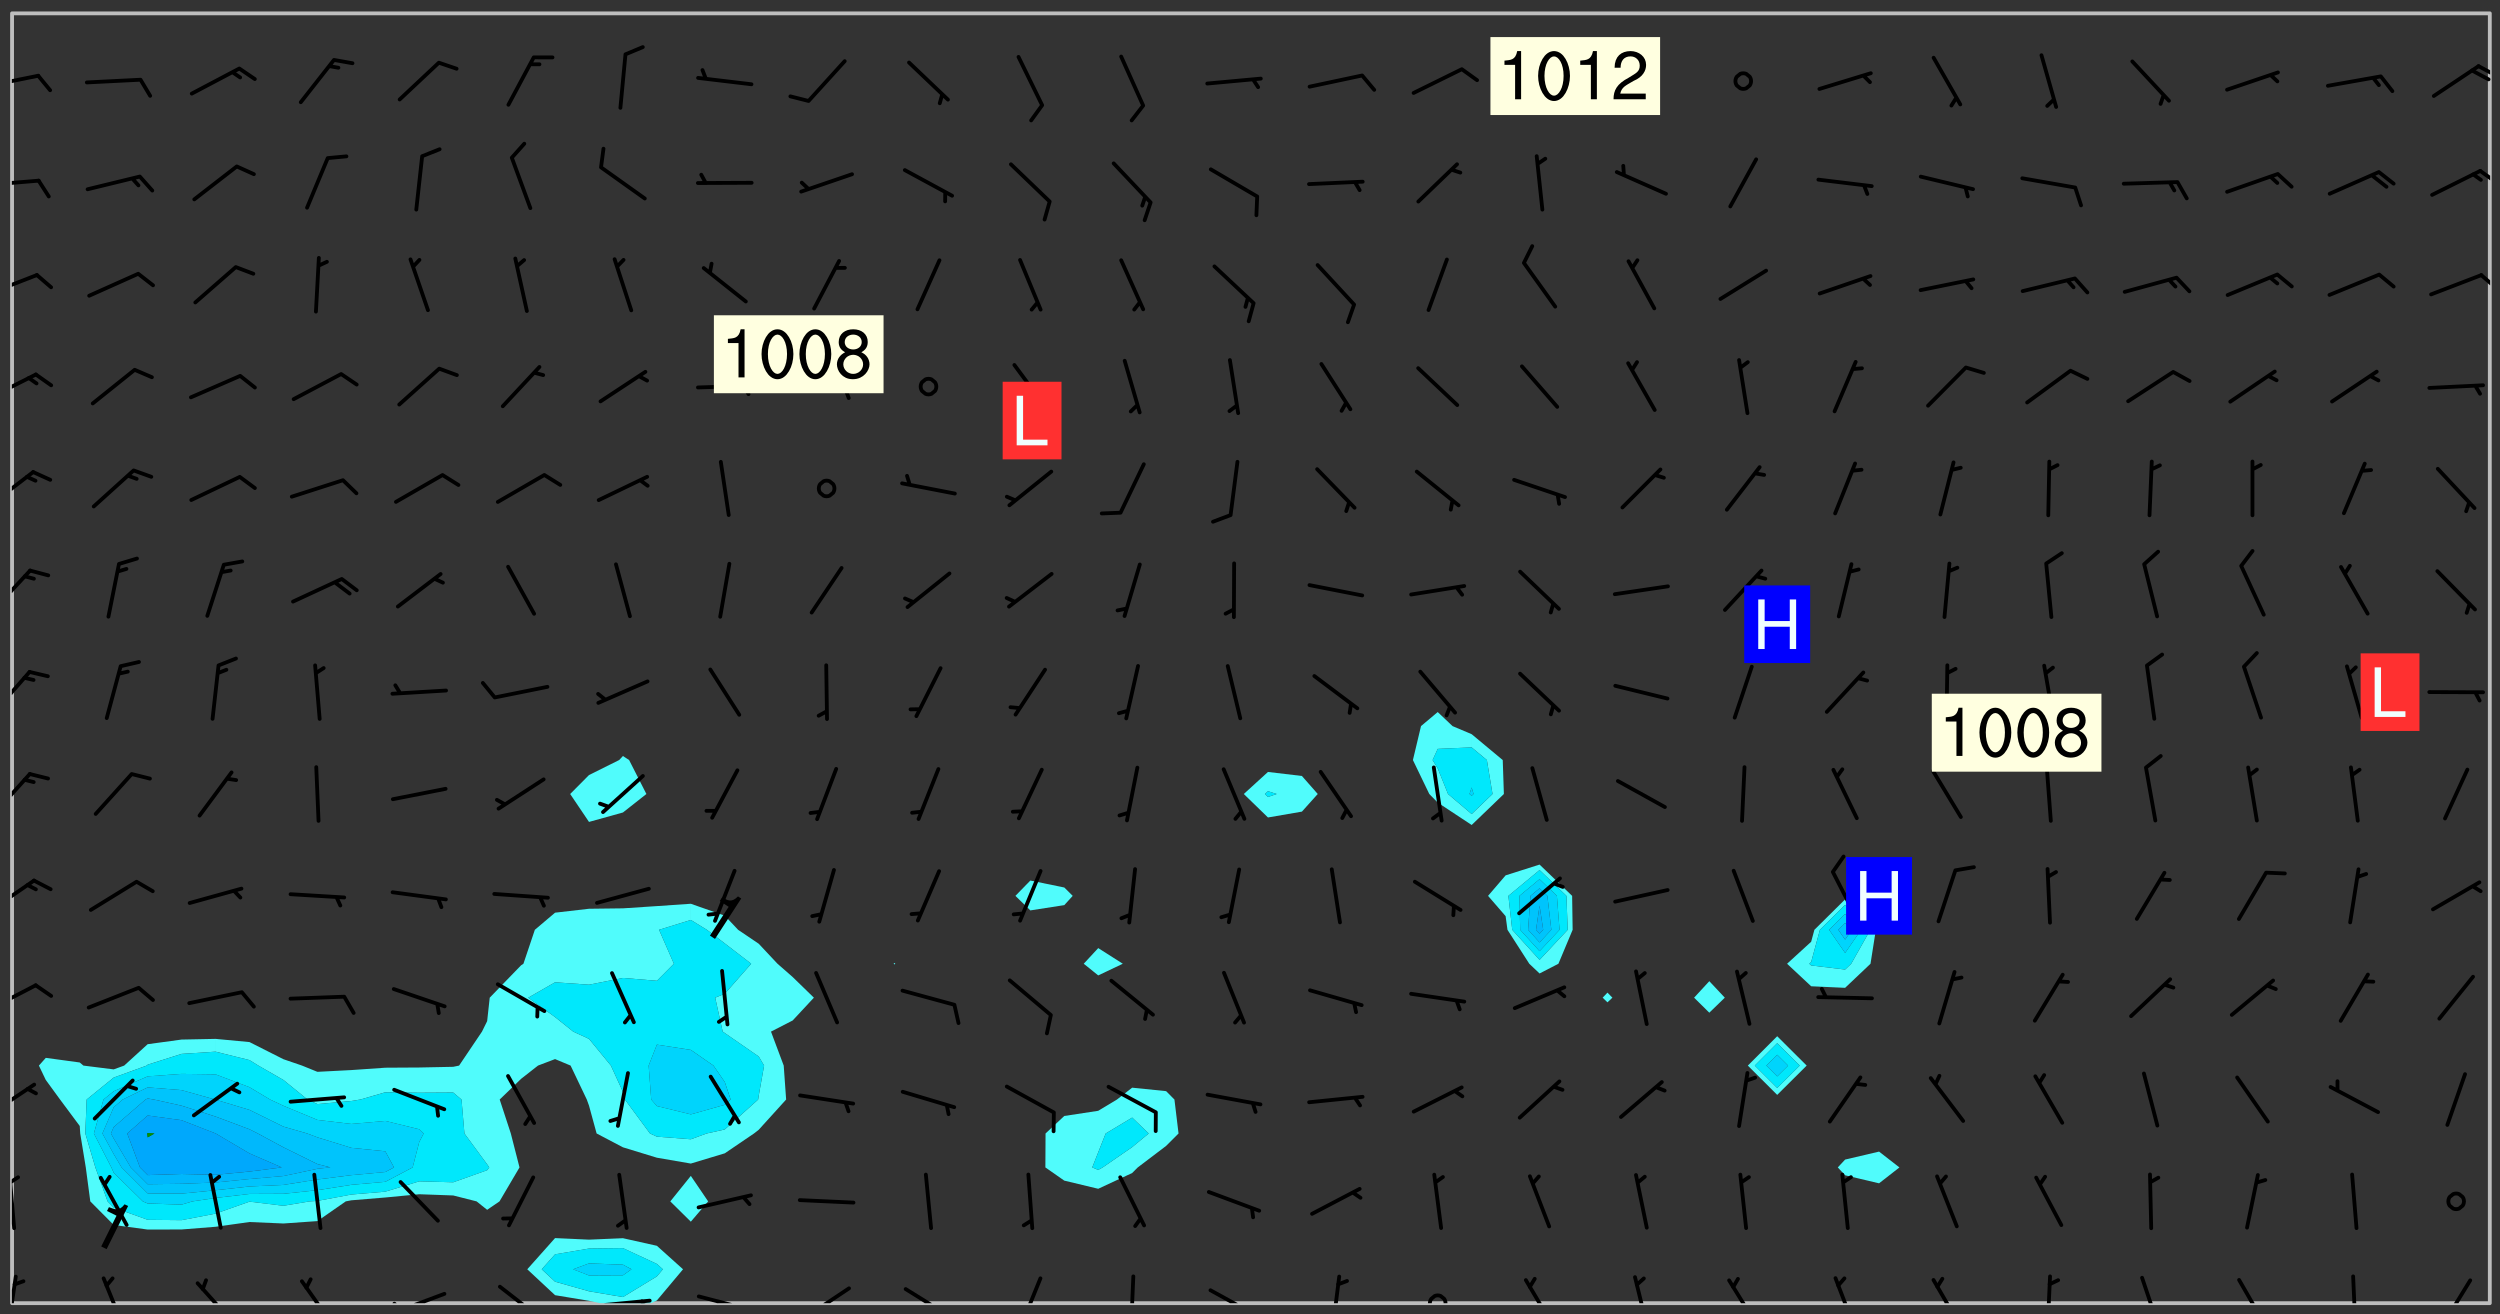 <svg xmlns="http://www.w3.org/2000/svg" role="img" xmlns:xlink="http://www.w3.org/1999/xlink" viewBox="142.45 309.95 326.84 171.84"><rect x="142.45" y="309.95" width="326.84" height="171.84" fill="#333333" stroke="none"/><defs><clipPath id="a"><path d="M144 311.672h1v168.656h-1zm0 0"/></clipPath><clipPath id="b"><path d="M144 311.672h324v168.656H144zm0 0"/></clipPath><clipPath id="c"><path d="M211 471h21v9.328h-21zm0 0"/></clipPath><clipPath id="d"><path d="M467 311.672h1v168.656h-1zm0 0"/></clipPath><clipPath id="e"><path d="M144 476h1v4.328h-1zm0 0"/></clipPath><clipPath id="f"><path d="M155 476h4v4.328h-4zm0 0"/></clipPath><clipPath id="g"><path d="M168 477h6v3.328h-6zm0 0"/></clipPath><clipPath id="h"><path d="M181 477h6v3.328h-6zm0 0"/></clipPath><clipPath id="i"><path d="M193 478h8v2.328h-8zm0 0"/></clipPath><clipPath id="j"><path d="M193 480h3v.328h-3zm0 0"/></clipPath><clipPath id="k"><path d="M207 477h7v3.328h-7zm0 0"/></clipPath><clipPath id="l"><path d="M220 479h8v1.328h-8zm0 0"/></clipPath><clipPath id="m"><path d="M226 479h2v1.328h-2zm0 0"/></clipPath><clipPath id="n"><path d="M233 479h8v1.328h-8zm0 0"/></clipPath><clipPath id="o"><path d="M239 480h2v.328h-2zm0 0"/></clipPath><clipPath id="p"><path d="M247 478h7v2.328h-7zm0 0"/></clipPath><clipPath id="q"><path d="M260 478h8v2.328h-8zm0 0"/></clipPath><clipPath id="r"><path d="M275 476h4v4.328h-4zm0 0"/></clipPath><clipPath id="s"><path d="M290 476h1v4.328h-1zm0 0"/></clipPath><clipPath id="t"><path d="M300 478h8v2.328h-8zm0 0"/></clipPath><clipPath id="u"><path d="M316 476h2v4.328h-2zm0 0"/></clipPath><clipPath id="v"><path d="M329 479h3v1.328h-3zm0 0"/></clipPath><clipPath id="w"><path d="M341 477h5v3.328h-5zm0 0"/></clipPath><clipPath id="x"><path d="M355 476h4v4.328h-4zm0 0"/></clipPath><clipPath id="y"><path d="M368 477h5v3.328h-5zm0 0"/></clipPath><clipPath id="z"><path d="M382 476h4v4.328h-4zm0 0"/></clipPath><clipPath id="A"><path d="M394 477h5v3.328h-5zm0 0"/></clipPath><clipPath id="B"><path d="M409 476h2v4.328h-2zm0 0"/></clipPath><clipPath id="C"><path d="M422 476h3v4.328h-3zm0 0"/></clipPath><clipPath id="D"><path d="M434 477h5v3.328h-5zm0 0"/></clipPath><clipPath id="E"><path d="M449 476h2v4.328h-2zm0 0"/></clipPath><clipPath id="F"><path d="M461 477h5v3.328h-5zm0 0"/></clipPath><clipPath id="G"><path d="M144 463h1v8h-1zm0 0"/></clipPath><clipPath id="H"><path d="M144 463h2v2h-2zm0 0"/></clipPath><clipPath id="I"><path d="M144 451h4v5h-4zm0 0"/></clipPath><clipPath id="J"><path d="M144 438h4v5h-4zm0 0"/></clipPath><clipPath id="K"><path d="M144 424h4v6h-4zm0 0"/></clipPath><clipPath id="L"><path d="M144 410h3v7h-3zm0 0"/></clipPath><clipPath id="M"><path d="M144 397h3v7h-3zm0 0"/></clipPath><clipPath id="N"><path d="M144 384h3v6h-3zm0 0"/></clipPath><clipPath id="O"><path d="M144 371h4v6h-4zm0 0"/></clipPath><clipPath id="P"><path d="M144 358h4v5h-4zm0 0"/></clipPath><clipPath id="Q"><path d="M144 345h4v4h-4zm0 0"/></clipPath><clipPath id="R"><path d="M466 345h2v3h-2zm0 0"/></clipPath><clipPath id="S"><path d="M144 333h4v2h-4zm0 0"/></clipPath><clipPath id="T"><path d="M466 332h2v2h-2zm0 0"/></clipPath><clipPath id="U"><path d="M144 319h4v3h-4zm0 0"/></clipPath><clipPath id="V"><path d="M466 318h2v3h-2zm0 0"/></clipPath><clipPath id="W"><path d="M465 318h3v3h-3zm0 0"/></clipPath><g id="X" clip-path="url(#clip1)"><path fill="#fff" fill-opacity="0" fill-rule="evenodd" d="M0 0h1000v1000H0zm0 0"/><path fill="#d3d3d3" fill-opacity="0" fill-rule="evenodd" d="M162.152 355.867l-.234.293.059.234.117.172.176.234.293.348.113.059.117-.172.059-.234.176-.176.465-.176h.699l.234.293.289.816.059.176.176.23.352.234.699.699.172.176.234.348.234.41.289.582.41.465.23.234.234.176.117.23.176.293.172 1.164v.234l.059.289.059.117.117.117.348.41.117.172.176.176.176.234.117.172.172.352.059.234.234.406.234-.059-.176.176-.059.93h-.582l-.234-.113-.348.113-.117.117-.059.293-.059.176-.117.172-.465.293-.059.234-.059.113v.645l.059.172v.41l.059.059v.406l.059.406.117.176.059.059.23.641-.059.293v.699l-.059.582v.234l-.059.23-.055.352v1.922l.055.117h.426l-.367.117-.023.352.891 1.168 1.742.539 1.34.359v.539l.09.809.535.715 1.52.27.891-.086.09 1.164.535.18 1.16-.18 2.055-.984 1.16-.363 1.879-.176 1.695-.18-.18.719-1.516.086-1.25.09-.805.27-1.074.809.27.719.535.898-.18.625-.266.809.266 1.078.625.898.805.18 1.25-.18-.266.723.098.504.055.293v.172l.059.293v.406l.176.117.352.117h.406l.293-.176.113-.117.059-.117.117-.23.059-.176.352-.465.23-.176.176-.059.176.059.059.176.117.988.055.469.059.172.117.234.176.059.816.059h.289l.117.234.059.406.059.352v1.105l.117.293.117.348.289.699.176.352.582.754.352.176.172.059.469.234.641.465.348.234.293.176.293.055.23.062.816.348.293.176.113.172.352.352.117.176.523.641v.289l.059.352v.348l.059.352.059.289.117.059.172.059h.176l.582.234.176.117.176.289.176.234.113.234.293.23.117.117v.41l.059.055.289.234.234.117.059.117.117.172.059.117.23.234.059.176.234.059.117.059-.117.113-.059.117v.117l-.117.293-.117.289v.582l.176.117.117.059.059.117.117.117.113.059.176.348.059.352.059.406v.176l-.059.176-.117.699v.172l.117.176.293.293h.406l.176.117.117.172.117.293v.234h-.527l-.23-.234h-.234l-.176.059-.059.699.059.348.117.176.176.41.117.23.289.469.176.055h.523l.234.059.758.641.059.293v.234l.059.059.23.348v.352l-.117.172v.293l.293.289.293.176.172.059.293.176.293.117.582.406.289.234.293.176.219.16.016.012.23.176.641.523.176.234.117.176.176.176.113.172v.641l.117.176.469.117.582.117.234.059.23.113.293.117.113.059.586.352.289.172.176.062.176.055.176.059.699.352.289.176.234.055.289.176.234.117.641.406.293.117.172.059.234.059.41.059.23.059.234.117.059.172-.41.176.469.059.059.293.113.234.176.055.234.059.176.059.406.117.641.234.117.172.059.234v.176l-.059.117-.059.406.234.234.117.059.348.117.641.23.176.117.289.117.176.176.234.465.582 1.105.176.176.348.176.176.117.352.117 1.047.523.234.059.465.113.293.059.465.176.758.582.234.234.348.465.176.176.289.234.816.699.293.176.289.289.293.176.293.289.695.641.176.176.293.234.289.234.469.289.641.582.348.234.234.293.348.348.352.465.934.992.348.406.117.176.234.059.113.117.645.176.23.113.234.059.293.176.23.117.934.699.406.406.234.176.406.176.234.117.816.348.348.234.234.117.293.289.23.117.758.352.352.172.23.059.293.117.234.059.871.176h.816l.469.23.172.059.875.699.465.117.293.059.176.059.23.059.469.059.348.059.352.059.406.059h.293l.172.059v.23l.176.176h.293l.348.059.352.059.699.117h.641l.465-.234.293-.176.172-.117.41-.172.289-.176.934-.465.469-.293.523-.293.465-.172.465-.176 1.051-.465.289-.117.41-.117.289-.117.527-.176 1.516-.699.582-.348.289-.059.293-.059.348-.117.875-.23.352-.117h.113l.234-.059.875-.234.234-.059h.812l.352-.059.816-.117.172-.059.352-.055.293-.059.23-.059.816-.176.176-.059h.348l.234-.059.465-.117.758-.172.234-.059h.348l.41-.117.289-.059 1.285-.059h.289l.41-.059.23-.059h.176l.875-.117h.406l.41-.117h.348l.352-.113.871-.059h1.75l1.047.289.41.117.289.117.352.117.289.117 1.051.172.289.059h.293l.293.059.172.059.41.059.172.059.117.059h.117l.117.059.352.059h.113l.41.066 1.922.395 1.926.395 1.52.449 1.695.719 2.145.805 1.605-.719 1.43-.805 1.16-1.078 1.25-.449 3.035-.719 1.875-.359 2.145-1.348 2.234-1.254 2.5-1.258 1.695-.449 1.785-.18 1.16-.27.625.539 1.34-.27.715-.988.984-1.344.445-.18.805-.359 1.875-.539 1.785-.449 1.25-.27 1.16-.09 1.699-.09 1.961-.27 1.25-.09h.539l.625-.09h.891l2.145-.18 2.41-.18 2.59-.09 1.695.18 1.609.09 1.43.359 1.16.719 1.875.988 1.16 1.527.266.715.629.09.355.898.535.539.535 1.527 1.074.359h.535l-.805.535.09 1.707.715 2.695.891.805.895.988.715 1.258 1.785.539 1.52-.18.355 1.344 1.609-.805.98-.539.27.27.316-.215.219-.145.801.449.449-.359h.355l.535-.27.539-.719.535-.27.625-.988 1.16.449.84.371 1.395.617 1.695-.18h1.605l1.785.09.18-1.707.535-1.344.805.27.492.848.402.406-.09.539v.359l.715.449.711-.27h1.43l.359.988.445 1.258.715 1.344 1.25.629 1.695.629.715-.18.18-.539.98-.09.449.359.086 1.258-.266.629-.535.18v.539l.715.984.266.539.984.988.801 1.078-.266.359-.09.898-.625 2.332-.355 2.066-.09 1.793-.18.719-.09.539v1.438l-.98 1.883-.359 1.707-.535.898-.805 1.168-.266.539 2.055 1.254.086.359-.355.539-.09-.18v.809l.09 1.438-.445.715-1.074.094-.266.715.535.898.805.719 1.16.809 1.34.27.445.359-.355.449-1.789-.09-1.25-.449-.715-.719-.625-.09-.176 3.59-.188 1.309h89.359V311.703h-55.27v49.082l.762.125 3.289.543 2.023 2.836v2.754l2.352.332 2.348.332h4.051l-1.379 4.16-2.023.707-2.023.703-.543.344-2.594 1.617-.188.117-2.023-2.078-.73-2.742-2.672-2.078-1.375-3.5-.066-.082-1.957-2.672 2.75-1.418v-49.082H294.422v91.414l.117.031.133.012.074.074.105.047.09.059.086.059.09.059.297.297.059.09.031.117.027.117.016.137-.031.117-.059.09-.059.086-.043.105-.047.102-.027.121v.145l.176.27.148.148.074.086.074.074.043.105.062.09.059.086.043.105.059.09.047.102.043.105.059.086.117.18.074.074.062.086.059.09.043.105.059.09.059.086.062.09.059.09.043.102.117.18.074.074.059.086.074.074.09.059.105.047h.148l.133-.016.133.016.102-.047.074-.074.047-.102-.016-.133v-.148l-.047-.105-.027-.117-.047-.102-.027-.121-.043-.102-.062-.09-.043-.102-.043-.105-.031-.117-.016-.133-.012-.137.086-.059.059-.086.121-.031.043.105.016.133v.117l.059.102.059.09.09.059.148.148.059.09.043.105-.012.102.086.059.105.047.086.059.09.059.074.074-.117.027-.105.047-.086.059-.074.074-.059.09-.062.086-.027.121-.047.102-.043.105-.031.117-.012.133-.016.133v.148l.027.117.047.105.043.102.059.09.074.074.09.059.074.074.09.059.059.09.043.105.047.102.117.031.133.016h.148l.117-.031.105.043.043.105.047.102.027.121L299.5 410l.027.117.031.121.027.117.105.043.102.047.133-.016.148.148.062.086.074.074.07.074.09.062.105.043.102.043.117.031.137.016.117-.031.074-.074.027-.117-.012-.133-.031-.121-.027-.117.043-.105h.117l.09.062.117.027h.148l.133.016h.148l.133.016.133-.016h.148l.133-.016.133-.012.137.012.117-.027.133-.016.191-.059-.059.176-.016.133-.027.121-.016.133-.059.086-.133.016-.105.047-.105.043-.117.031-.117.027-.266.031h-.148l-.133.016-.074.074.059.086.148.148.117.18.074.07.09.062.09.059.086.059.09.059.102.043.105.062.105.043.086.059.105.047.102.043.18.117.059.09-.043.102-.047.105.016.133.223.223.059.09.043.102.031.121.043.102.016.133.031.117.012.137.031.117.148.148.102.043.105.043.117.031.133.016.137.016h.117l.117-.031.09-.059.043-.105.047-.102.043-.105.031-.117.012-.133v-.148l-.012-.133-.016-.133-.031-.117-.043-.105-.047-.105-.043-.102-.043-.105-.016-.133.016-.133.027-.117.031-.117.027-.121.047-.102.09-.059.086-.062.074-.074.09-.059.223-.223.059-.086.074-.074.117-.18.059-.086v-.148l-.074-.074-.102-.047-.105-.043-.102-.043-.059-.09-.047-.105-.027-.117.09-.059.117-.031.102-.043.18-.117.148-.148.012-.133-.012-.105-.09-.059-.133.016h-.148l-.133.016-.133-.016-.121-.031-.086-.059-.074-.074-.059-.09-.062-.086-.117-.18-.059-.086.031-.121.086-.059.121-.031.059-.086v-.121l-.031-.117-.059-.09-.059-.086-.047-.105-.027-.117-.016-.133.059-.09.074-.074.09-.059.117-.18.074-.074.059-.086.148-.148.121-.031.133-.016.133.016.074.074.043.105.016.133-.031.117-.117.031-.133.012-.148.148-.043.105-.047.102-.027.121-.031.117v.148l.031.117.043.105.059.09.074.07.074.074.117.031.121.027.117-.027.133-.016h.117l.09.059.074.074.047.105.059.086.102.047.133.016.105.043.086.059-.012.105-.074.074-.18.117-.059.09-.09.059-.07.074-.074.074-.062.09-.027.117-.016.133.016.133-.016.133v.148l.016.133.027.117.031.121.074.074.09.059.086.059.09.059.117.031v.086l-.102.047-.09.059-.266.031-.117.027h-.148l-.105.043-.102.047-.059.09-.062.234-.012.133-.031.121-.016.133v.293l-.012.133.012.137.016.133.133.016.133.012.121.031.086.059.074.074.047.105.043.102.016.133v.445l-.016.133v.445l.031.266.027.117.016.133.031.117.086.211.031.266v.148l-.031.117-.027.117-.031.121-.027.117-.031.117-.031.121-.012.133-.016.133.09.059.117-.031.102.016.047.105-.031.266v.441l-.043.105-.047.105-.043.102-.043.105-.059.086-.031.121-.043.117-.031.117-.016.133.016.133.059.09.105.047.086.059.059.086-.012.137-.031.117-.043.102v.445l-.016.133v.148l-.031.117-.043.105-.027.117-.047.105-.043.102-.031.121-.027.117-.031.133-.031.117-.027.117-.043.105-.031.117-.031.121-.012.133-.016.133v.297l.027.117v.148l.047.398.027.117.059.09.121.031h.148l.133-.016.059.09v.117l-.059.09-.09.059-.102.043-.105.047-.09.059-.086.059-.137.016-.117-.031-.133-.016-.102.047-.062.086-.012.137-.016.133-.031.117-.027.117-.016.133-.031.121v.297l.016.133.031.117v.148l.012.133v.148l-.027.117-.047.102-.027.121-.031.117-.059.09-.074.074-.102.043-.105.047-.117.027-.121.031-.102-.047.059-.086.105-.047.027-.117.031-.117.027-.121.031-.117v-.148l.016-.133-.031-.117-.043-.105-.105.016-.074.074-.102.043-.09.062-.074.074-.043.102-.016.133-.031.117L304.25 426l-.031.117-.027.117-.031.121-.027.117-.031.117-.043.105-.09.059h-.09l-.117-.031-.031-.086.016-.137-.031-.117v-.148l-.012-.133v-.148l-.062-.234-.027-.121-.043-.102-.047-.105-.059-.086-.059-.09-.043-.105-.062-.086-.148-.148-.07-.074-.105-.047-.105-.043-.102-.043-.297-.297-.09-.074-.086-.059-.105-.043-.09-.062-.086-.059-.105-.043-.09-.059-.086-.062-.074-.07-.105-.047-.086-.059-.105-.043-.09-.062-.102-.043-.105-.043-.086-.059-.105-.047-.105-.043-.102-.047-.09-.059-.102-.043-.105-.043-.09-.062-.117-.027-.133-.016-.133.016H299.75l-.133.016-.117-.031-.09-.059-.074-.074-.09-.059-.102-.047h-.148l-.121-.027-.102-.043-.074-.074-.117-.18-.09-.059-.102-.043-.09-.062-.105-.043-.09-.059-.086-.059-.105-.047-.059-.086-.059-.09-.043-.105-.047-.102-.074-.074-.086-.059-.074-.074-.09-.059-.223-.223-.043-.105-.031-.266.105-.043h.145l.105.043.074.074.09.059.086.059.105.047.09.059.148.148.07.074.148.148.062.086.074.074.086.059.074.074.09.062.09.059.086.059.27.176.102.047.105.043.102.043.047-.074.059-.086.074-.074.07-.074.105.043.074.074.059.09.043.102.047.105.043.105.121.027.117-.027.074-.09.043-.105.059-.09.074-.074.105-.043.117-.027.133.012.09.059.148.148.059.09.043.105.047.102.043.105.043.102.105.047.105.043.133.016.086-.059.059-.09.074-.074.105-.043.117.027.105.047.102.043.105.043.102.047.18.117v.117l-.016.133.016.133.016.137.059.086.102.047.121.027.117.031h.148l.117-.031.059-.09.18-.117.059-.09.074-.074.059-.086.117-.18.18-.117.117.031.09.059.043.074-.016.133v.117l.09.059h.148l.133-.016.133-.012.266-.031.105-.043.117-.031.121-.027.074-.074.07-.074.062-.09-.016-.105-.047-.102-.102-.043-.105-.016-.117.027-.266.031h-.148l-.074-.074-.09-.059-.117-.031-.117-.027-.133-.016h-.148l-.133.016h-.297l-.105-.047-.148-.148-.043-.102-.059-.09.223-.223.086-.059.105-.043.117-.031.133-.016.133.016.137.016.102.043.133-.012.09-.062.102-.043.062-.09-.047-.102-.09-.059-.117-.031-.102-.043-.059-.09-.062-.09v-.117l.016-.133.105-.047.074-.07v-.121l-.09-.059-.031-.117.09-.059.074-.074.043-.105.059-.09.047-.102.016-.133v-.148l-.047-.105-.043-.102-.09-.059-.133-.016-.102-.043-.137-.016-.117-.031h-.445l-.133-.016-.133-.012-.133-.016-.117-.031h-.148l-.133-.016-.133-.012-.266-.031-.121-.043-.086-.059-.074-.074v-.148l.012-.133.105-.047.102-.043.133-.016h.152l.133-.016h.293l.121.031.102.043.09.059.234.062.121-.047.09-.059.102-.043.133-.016.105.043.102.047.133.012.121-.027h.145l.121-.031.117-.027.105-.047.074-.074.086-.059.148-.148.059-.086.047-.105.027-.117.016-.105-.102-.043-.09-.059-.117-.031-.105-.043-.09-.062-.074-.086-.074-.074-.102-.043-.105-.047-.102-.043-.059-.09-.047-.102-.086-.211-.062-.086-.059-.09-.074-.074-.086-.059h-.27l-.117.031-.09.059-.102.043-.133.016-.105-.016-.027-.117-.062-.09-.117-.031-.102-.043-.148-.148-.031-.117-.016-.105.074-.074.18-.117.117-.027.117-.031.137.016.102.043.105.043.102.047.105.043.117.031.133.016.117.027.133.016.105-.016.09-.059-.074-.074-.105-.043-.074-.074-.074-.09-.148-.148-.086-.059-.09-.059-.074-.074-.09-.059-.102-.047-.121-.027-.102-.047-.105-.043-.117-.031-.102-.043-.121-.031h-.148l-.117.031-.105.043-.086.062-.18.117-.086.059-.09.059-.105.047-.086.059-.105.043-.102.043-.105.047-.074.074-.059.09-.059.086-.047.105-.059.086-.074.074-.133-.012-.117-.031h-.117l-.074.074-.09.059-.074.074-.09.059-.086.059-.105.047-.102.043-.137.016-.102-.043-.148-.148-.105-.047h-.086l-.105.047-.102.043-.121.031-.117-.031-.074-.074v-.117l.031-.121.074-.07.059-.09.074-.074.117-.031.105-.043h.293l.133-.016.137-.016.102-.043.09-.059.102-.047.09-.059.133-.012.09.059.133.012.09-.059.086-.059.105-.043.09-.059.086-.062.09-.059.148-.148.059-.086.059-.09.105-.043.133-.016.117.027.121.031.059-.059.059-.09.031-.266.027-.117.105.012.133.016.102-.043.09-.059.059-.09.074-.074.059-.09.047-.102.012-.133-.012-.133-.047-.105-.148-.148-.059-.09-.059-.086-.043-.105v-.445l.016-.133v-.148l.012-.133-.059-.059-.09.059-.102-.043-.18-.117-.086-.059-.062-.09-.059-.09-.074-.074-.086-.059-.121.031-.102.012-.105.047-.086.059-.105.043-.148.148-.09.059-.086.059-.09.062-.105.043-.133.016v-.121l.105-.043.117-.031.074-.07.043-.105v-.148l-.027-.117-.148-.148-.133-.016h-.148l-.117.031-.105.043-.102.043-.09.062-.117.027-.074-.074.012-.133-.043-.102-.043-.105-.09-.059-.117.027-.121.031-.117.031-.102.043-.121.031-.102.043-.105.043-.09.059-.102.016v-.117l.016-.133-.059-.09-.074.043-.148.148-.059.09-.074.074-.047.105-.043.102-.074.074-.059.09-.074.074-.059.086-.074.074-.09.062-.074.07-.074.074-.102.016-.133.016-.105-.043v-.121l.148-.148.043-.102.059-.09.047-.102.043-.105.059-.09.031-.117.043-.102.031-.121.027-.117.047-.105.043-.102.043-.105.074-.07.09-.062.09-.059.102-.043h.297l.266-.031.105-.043-.074-.074-.117-.031-.105-.043-.09-.059-.102-.047-.09-.059-.102-.043-.105-.043-.09-.062-.086-.059-.105-.043-.102-.043-.121-.031-.117-.031-.102-.043L297.5 410.25l-.102-.043-.09-.059-.043-.105-.016-.133.102-.043.133-.016.137.016.133-.016.102-.043.059-.09.016-.105-.09-.059-.074-.074-.102-.043-.09-.059-.148-.148-.043-.105-.016-.133v-.293l-.059-.09-.09-.059-.074-.074-.043-.105-.031-.117-.059-.09-.074-.074-.117-.027-.074-.074-.09-.059-.09-.062-.086-.059-.074-.074-.059-.086-.047-.105-.086-.059-.148-.148-.195-.059-.133.016-.102.043-.074.074-.047.102-.043.105-.059.09-.059.086-.297.297-.09.059h-.086l-.062-.086-.043-.105.031-.117.059-.09.027-.117-.012-.133-.09-.062-.105.047-.117.027-.117.031-.27.176-.102.047-.117.027-.105.047-.09.059-.102.043-.059-.086-.047-.105.016-.133.047-.105.07-.074.074-.07.059-.09v-.148l-.043-.105h-.238l-.102.047-.031.117-.027.117-.031.121-.074.043-.133.016-.074-.047-.043-.102-.043-.105-.047-.102-.043-.105-.121.031-.102.043-.133.016-.117.031-.105.043-.09.059-.102.047-.121.027-.133.016-.102-.043-.059-.09-.047-.105-.043-.102-.043-.105v-.117l.059-.09.086-.059.18-.117.102-.047.105-.043.105-.059.102-.043.09-.062.102-.043.105-.059.102-.047.09-.059.105-.043.102-.043.09-.062.102-.043.137-.016.117.031.102.043.121.031.102.043.105.047.102.043.105.043.102.047.105.043.102.043.105.047.086.059.105.043.117.031.105.043.102.047.09.059.105.043.102.043.105.047.117.027.102.047.121.027h.148l.086-.059.016-.102.059-.09-.027-.117-.074-.074-.117-.18-.074-.074-.09-.074-.18-.117-.086-.059-.105-.043-.102-.047-.27-.176-.059-.09-.074-.074-.059-.09-.043-.102-.031-.117-.016-.137v-.562l-.012-.133-.016-.133-.031-.117-.016-.133-.012-.133-.031-.121-.223-.223-.059-.086-.016-.105.031-.117.133-.016v-91.414H172.992v1.453l-.059.234-.352 1.051-.172.523-.117.348-.176.41-.117.172-.234.293-.23.059h-.352l-.117.059-.23.406v.293l.117.176.23.23.117.234.641.758.293.465.176.234.23.352.234.348.641.816.176.465.172.41.117.695.176.469.117 1.398.059.465v.875l.117 1.047v4.781l-.059.465-.352 1.281-.176.523-.113.41-.352.93L172.934 336l-.234.582-.117.176-.172.348-.176.406-.352.816-.059.293-.113.293-.117.289-.059.176-.117.875-.059.406-.059.117-.059.176-.059.172-.23.527-.117.172v.234l-.117.234-.059.172-.176.586v.289l-.059.176v.293l-.059.113-.059.527v.172l-.055.234v2.621l-.176.816-.117.176-.176.234-.117.172-.113.234-.586.934-.23.289-.293.465-.176.234-.289.352-.352.699-.113.23-.176.41-.176.23-.406.527-.816.699-.293.172-.289.234-.176.117-.176.176-.523.406-.527.176-.172.176-.234.055-.641.176h-.758m12.211 31.023l-1.074.449.359.895 1.25-.715.445-.539-.98-.09"/><path fill="#d3d3d3" fill-opacity="0" fill-rule="evenodd" d="M201.508 416.598h-.895l.449.629.98.359.805-.09.445-.988-.176.09-.715-.355-.895.355m154.621 59.07l-.059-.523v-.293l.113-.293.059-.23.469-.469h.113l.117-.113.117-.059h.176l.234-.059h.348l.234.059.117.059.23.172.059.176.117.582v.293l-.117.176-.172.289-.176.176-.527.523-.23.234-.117.059h-.176l-.117-.059-.406-.293-.176-.117-.117-.059-.059-.113-.055-.117m6.641-10.957l-.059-.172v-1.109l.059-.172.176-.059.172-.059h.176l.234-.059.117.059.059.699-.059.172-.117.176-.117.059-.234.523-.113.059h-.234l-.059-.117m9.613-14.391l-.117-.176v-.699l.293-.875.117-.172.176-.352.113-.23.117-.293.352-.758.117-.23.172-.234h.176l.117-.059h.641l.117.059.234.234.172.113.352.293.117.117.113.176v.113l.117.059.117.117v.699l-.059.176v.23l-.059.176-.348 1.051-.117.23-.117.234-.117.059-.23.234-.641.289h-.875l-.41-.117-.641-.465"/><path fill="none" stroke="#bebebe" stroke-linecap="round" stroke-linejoin="round" stroke-miterlimit="10" stroke-width=".5" d="M467.957 311.695H144.027v168.625h323.93v-168.625"/><g clip-path="url(#a)"><path fill="#fff" fill-opacity="0" fill-rule="evenodd" d="M144 475.891v4.438h.004H144V311.672h.004H144v164.219"/></g><g clip-path="url(#b)"><path fill="#fff" fill-opacity="0" fill-rule="evenodd" d="M144.004 480.328V311.672h79.887v97.117l-.496.527-3.941 1.961-2.461 2.477 2.461 3.652 4.438-1.234 3.066-2.418-2.258-4.438-.809-.527v-97.117h8.875v116.434l-4.438.305-4.438.293-4.438.055-4.438.512-2.645 2.238-1.492 4.438-.305.203-4.102 4.234-.336 3.066-.676 1.371-2.992 4.441-.77.16-4.438.09-4.441.027-4.438.309-4.438.23-2.008-.816-2.43-.832-4.441-2.242-4.438-.418-4.438.09-4.438.605-3.07 2.797-1.367.496-3.961-.496-.48-.406-4.438-.605-.902 1.012.902 1.883 1.863 2.555 2.574 3.461.062.977.727 4.438.59 4.441 3.062 3.082 4.438.602 4.438-.012 4.438-.352 4.438-.621 4.441.191 4.438-.312 3.707-2.578.73-.141 4.438-.367 4.441-.426 4.438.16 3.055.773 1.383 1.105 1.617-1.105 2.613-4.441-1.137-4.438-1.453-4.438 2.797-2.703 2.211-1.734 2.23-.848 2.031.848 2.117 4.438.289.797.996 3.641 3.441 1.809 4.438 1.359 4.438.766v1.609l-2.684 3.336 2.684 2.652 2.266-2.652-2.266-3.336v-1.609l4.441-1.34 3.816-2.594.621-.484 3.582-3.953-.316-4.438-1.664-4.441 2.836-1.457 2.773-2.98-2.773-2.699-1.984-1.738-2.453-2.613-2.699-1.824-1.738-1.844-4.441-1.559V311.672h26.633v124.172l-.125.102.125.094.098-.094-.098-.102V311.672h17.754v113.395l-1.953 2.004 1.953 1.902 4.438-.691 1.102-1.211-1.102-1.094-4.438-.91V311.672h8.875v122.227l-1.895 2.047 1.895 1.527 3.215-1.527-3.215-2.047V311.672h4.438v140.477l-1.988 1.551-2.449 1.473-4.438.676-2.449 2.289-.023 4.438 2.473 1.727 4.438 1.066 4.438-2.062.73-.73 3.707-2.812 1.625-1.625-.535-4.438-1.09-1.098-4.438-.453V311.672h17.754v99.199l-3.16 2.883 3.16 3.07 4.438-.766 2.07-2.305-2.07-2.355-4.438-.527v-99.199h22.191v91.367l-2.184 1.836-1.059 4.441 2.141 4.438 1.102 1.121 4.438 2.93 4.211-4.051-.148-4.438-4.062-3.383-2.504-1.059-1.934-1.836v-91.367h13.316v111.309l-4.438 1.41-2.297 2.68 2.297 2.652.242 1.785 2.852 4.438 1.344 1.273 2.465-1.273 1.859-4.438-.066-4.438-4.258-4.09v-111.309h8.875v128.047l-.629.664.629.609.648-.609-.648-.664V311.672h13.316v126.555l-1.988 2.156 1.988 1.965 2.027-1.965-2.027-2.156V311.672h8.875v133.75l-3.84 3.84 3.84 3.832 3.855-3.832-3.855-3.84v-133.75h8.879v115.859l-4.016 3.977-.422 1.562-3.148 2.875 3.148 2.945 4.438.203 3.32-3.148.699-4.438-4.02-3.977V311.672h4.438v148.832l-4.438 1.043-.957 1.027.957 1.027 4.438 1.051 2.664-2.078-2.664-2.07V311.672h79.887v168.656H227.535l.793-.363 3.418-4.074-3.418-3.07-4.438-.992-4.438.188-4.438-.203-3.633 4.078 3.633 3.387 4.438.734 1.441.316h-76.891"/></g><path fill="#50fcfc" fill-rule="evenodd" d="M148.438 451.145l-.902-1.883.902-1.012 4.438.605.48.406 3.961.496 1.367-.496 3.07-2.797 4.438-.605 4.438-.09v1.672l-4.438.289-4.438 1.41-.129.121-4.309 1.566-3.539 2.871-.172 4.438 1.312 4.438 1.598 4.441.801.805 4.438 1.602 4.438.047 4.438-.855 4.438-1.566 4.441.539 3.398-.57 1.039-.066 4.438-.832 4.438-.379 4.441-1.348 4.438.125 4.438-1.578.277-.363-.277-.402-2.969-4.035-.383-4.438-1.086-.918-4.438.027-4.441-.059-3.273.949-1.164.188-4.438.406-1.293-.594-3.145-2.555-3.277-1.883-1.164-.719-4.438-1.102v-1.672l4.438.418 4.441 2.242 2.43.832 2.008.816 4.438-.23 4.438-.309 4.441-.027 4.438-.09.77-.16 2.992-4.441.676-1.371.336-3.066 4.102-4.234.305-.203 1.492-4.438 2.645-2.238 4.438-.512 4.438-.055 4.438-.293 4.438-.305v2.117l-4.156 1.285 1.938 4.438-2.219 2.23-4.438-.371-4.438.883-4.438-.316-3.508 2.012 3.508 2.539 2.371 1.898 2.066.953 2.859 3.488 1.578 3.453.258.984 3.273 4.438.906.418 4.438.34 2.074-.758 2.367-.527 4.359-3.91.078-.531.699-3.906-.699-1.184-4.438-3.07-.277-.188-.98-4.438 1.258-.516 3.449-3.922-3.449-2.652-2.352-1.785-2.09-1.285v-2.117l4.441 1.559 1.738 1.844 2.699 1.824 2.453 2.613 1.984 1.738 2.773 2.699-2.773 2.98-2.836 1.457 1.664 4.441.316 4.438-3.582 3.953-.621.484-3.816 2.594-4.441 1.34-4.438-.766-4.438-1.359-3.441-1.809-.996-3.641-.289-.797-2.117-4.438-2.031-.848-2.23.848-2.211 1.734-2.797 2.703 1.453 4.438 1.137 4.438-2.613 4.441-1.617 1.105-1.383-1.105-3.055-.773-4.438-.16-4.441.426-4.438.367-.73.141-3.707 2.578-4.438.312-4.441-.191-4.438.621-4.438.352-4.438.012-4.438-.602-3.062-3.082-.59-4.441-.727-4.438-.062-.977-2.574-3.461-1.863-2.555"/><path fill="#00e8fc" fill-rule="evenodd" d="M154.918 462.574l-1.312-4.438.172-4.438 3.539-2.871 4.309-1.566.129-.121 4.438-1.41v2.617l-4.438.32-4.438 1.945-1.34 1.086-1.254 4.438 2.285 4.438.309.695 3.805 3.746.633.277 4.438.145 1.422-.422 3.016-.449 4.438-.523 4.441-.02 4.438-.473 4.438-.699 4.438-.395 3.574-1.883.867-3.332.574-1.105-.574-.547-4.441-1.094-4.438.395-4.438-.527-4.438-1.844-1.75-.82-2.691-1.609-4.438-1.68-4.438-.062v-2.617l4.438-.289 4.438 1.102 1.164.719 3.277 1.883 3.145 2.555 1.293.594 4.438-.406 1.164-.188 3.273-.949 4.441.059 4.438-.027 1.086.918.383 4.438 2.969 4.035.277.402-.277.363-4.438 1.578-4.438-.125-4.441 1.348-4.438.379-4.438.832-1.039.066-3.398.57-4.441-.539-4.438 1.566-4.438.855-4.438-.047-4.438-1.602-.801-.805-1.598-4.441"/><path fill="#00d4fc" fill-rule="evenodd" d="M157.008 462.574l-2.285-4.438 1.254-4.438 1.34-1.086 4.438-1.945v1.445l-3.273 1.586-1.164 1.008-1.48 3.43 1.48 2.699 1.027 1.738 3.41 3.398 4.438.027 4.438-.441 4.438-.492 4.441-.203 4.438-.711 4.438-.566 4.438-.41 1.137-.602-1.137-2.105-4.438-.453-4.438-1.375-1.348-.504-3.09-.895-4.441-2.188-4.438-1.336-.074-.02-4.363-1.227-4.438-.359v-1.445l4.438-.32 4.438.062 4.438 1.68 2.691 1.609 1.75.82 4.438 1.844 4.438.527 4.438-.395 4.441 1.094.574.547-.574 1.105-.867 3.332-3.574 1.883-4.438.395-4.438.699-4.438.473-4.441.02-4.438.523-3.016.449-1.422.422-4.438-.145-.633-.277-3.805-3.746-.309-.695"/><path fill="#00c4fc" fill-rule="evenodd" d="M157.316 460.836l-1.48-2.699 1.48-3.43 1.164-1.008 3.273-1.586v1.449l-.285.137-4.152 3.598-.363.84.363.66 2.23 3.777 2.207 2.199 4.438-.059 4.438-.168 4.438-.457 4.441-.387 4.438-.953 1.699-.176-1.699-.438-4.438-2.188-3.355-1.812-1.086-.547-4.438-1.664-4.438-1.422-3.629-.805-.809-.137v-1.449l4.438.359 4.363 1.227.074.02 4.438 1.336 4.441 2.188 3.09.895 1.348.504 4.438 1.375 4.438.453 1.137 2.105-1.137.602-4.438.41-4.438.566-4.438.711-4.441.203-4.438.492-4.438.441-4.438-.027-3.41-3.398-1.027-1.738"/><path fill="#00b8fc" fill-rule="evenodd" d="M157.316 458.797l-.363-.66.363-.84 4.152-3.598.285-.137v2.223l-2.672 2.352 1.668 4.438 1.004 1.004 4.438-.145 4.438.105 4.438-.426 4.219-.539-4.219-1.832-4.418-2.605-.02-.008-4.438-1.727-4.438-.617v-2.223l.809.137 3.629.805 4.438 1.422 4.438 1.664 1.086.547 3.355 1.812 4.438 2.188 1.699.438-1.699.176-4.438.953-4.441.387-4.438.457-4.438.168-4.438.059-2.207-2.199-2.23-3.777"/><path fill="#00a8fc" fill-rule="evenodd" d="M160.75 462.574l-1.668-4.438 2.672-2.352v2.301l-.055.051.055.512.895-.512-.895-.051v-2.301l4.438.617 4.438 1.727.02.008 4.418 2.605 4.219 1.832-4.219.539-4.438.426-4.438-.105-4.438.145-1.004-1.004"/><path fill="#009800" fill-rule="evenodd" d="M161.754 458.648l-.055-.512.055-.051.895.051-.895.512"/><g clip-path="url(#c)"><path fill="#50fcfc" fill-rule="evenodd" d="M215.016 479.277l-3.633-3.387 3.633-4.078 4.438.203 4.438-.188v1.297l-4.438.055-4.438.754-1.746 1.957 1.746 1.625 4.438 1.254 4.438.754 4.438-2.703.781-.93-.781-.699-4.438-2.066v-1.297l4.438.992 3.418 3.07-3.418 4.074-.793.363h-6.641l-1.441-.316-4.438-.734"/></g><path fill="#00e8fc" fill-rule="evenodd" d="M215.016 442.922l-3.508-2.539 3.508-2.012 4.438.316 4.438-.883 4.438.371v8.348l-1.078 2.738.336 4.438.742.852 4.438 1.09 4.441-1.254.766-.688-.766-2.281-1.484-2.156-2.957-2.051-4.438-.688v-8.348l2.219-2.23-1.938-4.438 4.156-1.285 2.09 1.285 2.352 1.785 3.449 2.652-3.449 3.922-1.258.516.98 4.438.277.188 4.438 3.07.699 1.184-.699 3.906-.078.531-4.359 3.91-2.367.527-2.074.758-4.438-.34-.906-.418-3.273-4.438-.258-.984-1.578-3.453-2.859-3.488-2.066-.953-2.371-1.898m0 34.594l-1.746-1.625 1.746-1.957 4.438-.754v1.945l-2.082.766 2.082.812 4.438-.023 1.117-.789-1.117-.602-4.438-.164v-1.945l4.438-.055 4.438 2.066.781.699-.781.93-4.438 2.703-4.438-.754-4.438-1.254"/><path fill="#50fcfc" fill-rule="evenodd" d="M219.453 417.406l-2.461-3.652 2.461-2.477 3.941-1.961.496-.527.809.527 2.258 4.438-3.066 2.418-4.438 1.234"/><path fill="#00d4fc" fill-rule="evenodd" d="M219.453 476.703l-2.082-.812 2.082-.766 4.438.164 1.117.602-1.117.789-4.438.023m8.133-23.004l-.336-4.438 1.078-2.738 4.438.688 2.957 2.051 1.484 2.156.766 2.281-.766.688-4.441 1.254-4.438-1.09-.742-.852"/><path fill="#50fcfc" fill-rule="evenodd" d="M232.766 469.668l-2.684-2.652 2.684-3.336 2.266 3.336-2.266 2.652m26.633-33.629l-.125-.094.125-.102.098.102-.098.094m17.754-7.066l-1.953-1.902 1.953-2.004 4.438.91 1.102 1.094-1.102 1.211-4.438.691m4.438 35.328l-2.473-1.727.023-4.438 2.449-2.289 4.438-.676 2.449-1.473 1.988-1.551v3.91l-3.461 2.078-.977 2.465-.781 1.973.781.328.586-.328 3.852-2.652 2.16-1.785-2.16-2.078v-3.91l4.438.453 1.09 1.098.535 4.438-1.625 1.625-3.707 2.812-.73.73-4.438 2.062-4.438-1.066m4.438-26.828l-1.895-1.527 1.895-2.047 3.215 2.047-3.215 1.527"/><path fill="#00e8fc" fill-rule="evenodd" d="M286.027 462.902l-.781-.328.781-1.973.977-2.465 3.461-2.078 2.16 2.078-2.16 1.785-3.852 2.652-.586.328"/><path fill="#50fcfc" fill-rule="evenodd" d="M308.219 416.824l-3.16-3.07 3.16-2.883v2.516l-.402.367.402.391 1.133-.391-1.133-.367v-2.516l4.438.527 2.07 2.355-2.07 2.305-4.438.766"/><path fill="#00e8fc" fill-rule="evenodd" d="M308.219 414.145l-.402-.391.402-.367 1.133.367-1.133.391"/><path fill="#50fcfc" fill-rule="evenodd" d="M329.309 413.754l-2.141-4.438 1.059-4.441 2.184-1.836 1.934 1.836 2.504 1.059v1.727l-4.438.195-.668 1.461.668 1.086 1.348 3.352 3.09 2.621 2.727-2.621-.738-4.438-1.988-1.656v-1.727l4.062 3.383.148 4.438-4.211 4.051-4.438-2.93-1.102-1.121"/><path fill="#00e8fc" fill-rule="evenodd" d="M330.41 410.402l-.668-1.086.668-1.461 4.438-.195v5.242l-.281.852.281.238.25-.238-.25-.852v-5.242l1.988 1.656.738 4.438-2.727 2.621-3.09-2.621-1.348-3.352"/><path fill="#00d4fc" fill-rule="evenodd" d="M334.848 413.992l-.281-.238.281-.852.25.852-.25.238"/><path fill="#50fcfc" fill-rule="evenodd" d="M339.289 429.723l-2.297-2.652 2.297-2.68 4.438-1.41v.715l-4.078 3.375.504 4.438 3.574 3.934 3.68-3.934-.168-4.438-3.512-3.375v-.715l4.258 4.09.066 4.438-1.859 4.438-2.465 1.273-1.344-1.273-2.852-4.438-.242-1.785"/><path fill="#00e8fc" fill-rule="evenodd" d="M340.152 431.508l-.504-4.438 4.078-3.375v1.195l-2.633 2.18.098 4.438 2.535 2.793 2.613-2.793-.348-4.438-2.266-2.18v-1.195l3.512 3.375.168 4.438-3.68 3.934-3.574-3.934"/><path fill="#00d4fc" fill-rule="evenodd" d="M341.191 431.508l-.098-4.438 2.633-2.18v1.195l-1.188.984-.312 4.438 1.5 1.652 1.543-1.652-.523-4.438-1.02-.984v-1.195l2.266 2.18.348 4.438-2.613 2.793-2.535-2.793"/><path fill="#00c4fc" fill-rule="evenodd" d="M343.727 433.16l-1.5-1.652.312-4.438 1.188-.984v2.258l-.461 3.164.461.508.477-.508-.477-3.164v-2.258l1.02.984.523 4.438-1.543 1.652"/><path fill="#00b8fc" fill-rule="evenodd" d="M343.727 432.016l-.461-.508.461-3.164.477 3.164-.477.508"/><path fill="#50fcfc" fill-rule="evenodd" d="M352.602 440.992l-.629-.609.629-.664.648.664-.648.609m13.316 1.355l-1.988-1.965 1.988-2.156 2.027 2.156-2.027 1.965m8.875 10.746l-3.84-3.832 3.84-3.84v.91l-2.93 2.93 2.93 2.926 2.945-2.926-2.945-2.93v-.91l3.855 3.84-3.855 3.832"/><path fill="#00e8fc" fill-rule="evenodd" d="M374.793 452.188l-2.93-2.926 2.93-2.93v1.512l-1.418 1.418 1.418 1.414 1.426-1.414-1.426-1.418v-1.512l2.945 2.93-2.945 2.926"/><path fill="#00d4fc" fill-rule="evenodd" d="M374.793 450.676l-1.418-1.414 1.418-1.418 1.426 1.418-1.426 1.414"/><path fill="#50fcfc" fill-rule="evenodd" d="M379.234 438.891l-3.148-2.945 3.148-2.875.422-1.562 4.016-3.977v.715l-3.293 3.262-1.145 4.215-.246.223.246.227 4.438.531.797-.758 2.504-4.438-3.301-3.262v-.715l4.02 3.977-.699 4.438-3.32 3.148-4.438-.203"/><path fill="#00e8fc" fill-rule="evenodd" d="M379.234 436.172l-.246-.227.246-.223 1.145-4.215 3.293-3.262v1.191l-2.09 2.07 2.09 3.027 2.094-3.027-2.094-2.07v-1.191l3.301 3.262-2.504 4.438-.797.758-4.438-.531"/><path fill="#00d4fc" fill-rule="evenodd" d="M383.672 434.535l-2.09-3.027 2.09-2.07v1.188l-.891.883.891 1.285.891-1.285-.891-.883v-1.188l2.094 2.07-2.094 3.027"/><path fill="#50fcfc" fill-rule="evenodd" d="M383.672 463.602l-.957-1.027.957-1.027 4.438-1.043 2.664 2.07-2.664 2.078-4.438-1.051"/><path fill="#00c4fc" fill-rule="evenodd" d="M383.672 432.793l-.891-1.285.891-.883.891.883-.891 1.285"/><g clip-path="url(#d)"><path fill="#fff" fill-opacity="0" fill-rule="evenodd" d="M467.996 480.328H468V311.672h-.004H468v168.656h-.004"/></g><path fill="#fff" fill-opacity="0" fill-rule="evenodd" d="M231.566 432.051l4.898 3.184 5.426-8.355-4.898-3.18-5.426 8.352"/><path fill-rule="evenodd" d="M238.93 427.141l.426.277-3.43 5.281-.66-.43 2.445-3.766-1.164-.758.305-.465.504.25.238.094.242.051.25-.008.258-.082.281-.172.305-.273"/><path fill="#fff" fill-opacity="0" fill-rule="evenodd" d="M151.984 473.113l5.23 2.602 4.438-8.918-5.23-2.602-4.438 8.918"/><path fill-rule="evenodd" d="M158.738 467.395l.457.227-2.805 5.637-.707-.352 2-4.02-1.242-.617.25-.5.527.191.25.066.246.02.246-.035.25-.109.258-.199.27-.309"/><g clip-path="url(#e)"><path fill="none" stroke="#000" stroke-linecap="round" stroke-linejoin="round" stroke-miterlimit="10" stroke-width=".5" d="M144.512 476.852l-1.023 6.953"/></g><path fill="none" stroke="#000" stroke-linecap="round" stroke-linejoin="round" stroke-miterlimit="10" stroke-width=".5" d="M144.363 477.863l1.152-.41"/><g clip-path="url(#f)"><path fill="none" stroke="#000" stroke-linecap="round" stroke-linejoin="round" stroke-miterlimit="10" stroke-width=".5" d="M155.996 477.074l2.641 6.512"/></g><path fill="none" stroke="#000" stroke-linecap="round" stroke-linejoin="round" stroke-miterlimit="10" stroke-width=".5" d="M156.379 478.02l.789-.941"/><g clip-path="url(#g)"><path fill="none" stroke="#000" stroke-linecap="round" stroke-linejoin="round" stroke-miterlimit="10" stroke-width=".5" d="M168.285 477.715l4.691 5.23"/></g><path fill="none" stroke="#000" stroke-linecap="round" stroke-linejoin="round" stroke-miterlimit="10" stroke-width=".5" d="M168.965 478.473l.422-1.148"/><g clip-path="url(#h)"><path fill="none" stroke="#000" stroke-linecap="round" stroke-linejoin="round" stroke-miterlimit="10" stroke-width=".5" d="M181.918 477.457l4.055 5.742"/></g><path fill="none" stroke="#000" stroke-linecap="round" stroke-linejoin="round" stroke-miterlimit="10" stroke-width=".5" d="M182.508 478.293l.555-1.094"/><g clip-path="url(#i)"><path fill="none" stroke="#000" stroke-linecap="round" stroke-linejoin="round" stroke-miterlimit="10" stroke-width=".5" d="M193.969 481.555l6.582-2.453"/></g><g clip-path="url(#j)"><path fill="none" stroke="#000" stroke-linecap="round" stroke-linejoin="round" stroke-miterlimit="10" stroke-width=".5" d="M194.926 481.199l-.918-.812"/></g><g clip-path="url(#k)"><path fill="none" stroke="#000" stroke-linecap="round" stroke-linejoin="round" stroke-miterlimit="10" stroke-width=".5" d="M213.348 482.488l-5.543-4.32"/></g><g clip-path="url(#l)"><path fill="none" stroke="#000" stroke-linecap="round" stroke-linejoin="round" stroke-miterlimit="10" stroke-width=".5" d="M227.387 479.992l-6.992.676"/></g><g clip-path="url(#m)"><path fill="none" stroke="#000" stroke-linecap="round" stroke-linejoin="round" stroke-miterlimit="10" stroke-width=".5" d="M226.371 480.09l.676 1.023"/></g><g clip-path="url(#n)"><path fill="none" stroke="#000" stroke-linecap="round" stroke-linejoin="round" stroke-miterlimit="10" stroke-width=".5" d="M240.605 481.219l-6.797-1.781"/></g><g clip-path="url(#o)"><path fill="none" stroke="#000" stroke-linecap="round" stroke-linejoin="round" stroke-miterlimit="10" stroke-width=".5" d="M239.613 480.961l.285 1.195"/></g><g clip-path="url(#p)"><path fill="none" stroke="#000" stroke-linecap="round" stroke-linejoin="round" stroke-miterlimit="10" stroke-width=".5" d="M247.594 482.273l5.852-3.891"/></g><g clip-path="url(#q)"><path fill="none" stroke="#000" stroke-linecap="round" stroke-linejoin="round" stroke-miterlimit="10" stroke-width=".5" d="M260.852 478.477l5.969 3.707"/></g><g clip-path="url(#r)"><path fill="none" stroke="#000" stroke-linecap="round" stroke-linejoin="round" stroke-miterlimit="10" stroke-width=".5" d="M275.828 483.586l2.645-6.512"/></g><g clip-path="url(#s)"><path fill="none" stroke="#000" stroke-linecap="round" stroke-linejoin="round" stroke-miterlimit="10" stroke-width=".5" d="M290.316 483.84l.301-7.02"/></g><g clip-path="url(#t)"><path fill="none" stroke="#000" stroke-linecap="round" stroke-linejoin="round" stroke-miterlimit="10" stroke-width=".5" d="M300.703 478.633l6.156 3.391"/></g><g clip-path="url(#u)"><path fill="none" stroke="#000" stroke-linecap="round" stroke-linejoin="round" stroke-miterlimit="10" stroke-width=".5" d="M317.535 476.844l-.879 6.973"/></g><path fill="none" stroke="#000" stroke-linecap="round" stroke-linejoin="round" stroke-miterlimit="10" stroke-width=".5" d="M317.406 477.855l1.148-.434"/><g clip-path="url(#v)"><path fill="none" stroke="#000" stroke-linecap="round" stroke-linejoin="round" stroke-miterlimit="10" stroke-width=".5" d="M331.434 480.328l-.02-.199-.059-.191-.094-.176-.461-.379-.191-.059-.199-.02-.199.02-.191.059-.457.379-.098.176-.059.191-.02.199.02.199.059.191.098.18.457.375.191.059.199.02.199-.02.191-.059.461-.375.094-.18.059-.191.02-.199"/></g><g clip-path="url(#w)"><path fill="none" stroke="#000" stroke-linecap="round" stroke-linejoin="round" stroke-miterlimit="10" stroke-width=".5" d="M341.934 477.305l3.582 6.047"/></g><path fill="none" stroke="#000" stroke-linecap="round" stroke-linejoin="round" stroke-miterlimit="10" stroke-width=".5" d="M342.457 478.188l.637-1.051"/><g clip-path="url(#x)"><path fill="none" stroke="#000" stroke-linecap="round" stroke-linejoin="round" stroke-miterlimit="10" stroke-width=".5" d="M356.203 476.918l1.676 6.824"/></g><path fill="none" stroke="#000" stroke-linecap="round" stroke-linejoin="round" stroke-miterlimit="10" stroke-width=".5" d="M356.445 477.91l.914-.82"/><g clip-path="url(#y)"><path fill="none" stroke="#000" stroke-linecap="round" stroke-linejoin="round" stroke-miterlimit="10" stroke-width=".5" d="M368.508 477.34l3.695 5.977"/></g><path fill="none" stroke="#000" stroke-linecap="round" stroke-linejoin="round" stroke-miterlimit="10" stroke-width=".5" d="M369.047 478.211l.617-1.062"/><g clip-path="url(#z)"><path fill="none" stroke="#000" stroke-linecap="round" stroke-linejoin="round" stroke-miterlimit="10" stroke-width=".5" d="M382.414 477.047l2.516 6.562"/></g><path fill="none" stroke="#000" stroke-linecap="round" stroke-linejoin="round" stroke-miterlimit="10" stroke-width=".5" d="M382.777 478.004l.805-.926"/><g clip-path="url(#A)"><path fill="none" stroke="#000" stroke-linecap="round" stroke-linejoin="round" stroke-miterlimit="10" stroke-width=".5" d="M395.227 477.289l3.52 6.078"/></g><path fill="none" stroke="#000" stroke-linecap="round" stroke-linejoin="round" stroke-miterlimit="10" stroke-width=".5" d="M395.738 478.172l.648-1.039"/><g clip-path="url(#B)"><path fill="none" stroke="#000" stroke-linecap="round" stroke-linejoin="round" stroke-miterlimit="10" stroke-width=".5" d="M410.465 476.82l-.324 7.02"/></g><path fill="none" stroke="#000" stroke-linecap="round" stroke-linejoin="round" stroke-miterlimit="10" stroke-width=".5" d="M410.414 477.84l1.109-.523"/><g clip-path="url(#C)"><path fill="none" stroke="#000" stroke-linecap="round" stroke-linejoin="round" stroke-miterlimit="10" stroke-width=".5" d="M422.496 477l2.242 6.66"/></g><g clip-path="url(#D)"><path fill="none" stroke="#000" stroke-linecap="round" stroke-linejoin="round" stroke-miterlimit="10" stroke-width=".5" d="M435.18 477.285l3.504 6.09"/></g><g clip-path="url(#E)"><path fill="none" stroke="#000" stroke-linecap="round" stroke-linejoin="round" stroke-miterlimit="10" stroke-width=".5" d="M450.09 476.82l.312 7.02"/></g><g clip-path="url(#F)"><path fill="none" stroke="#000" stroke-linecap="round" stroke-linejoin="round" stroke-miterlimit="10" stroke-width=".5" d="M465.398 477.336l-3.676 5.988"/></g><g clip-path="url(#G)"><path fill="none" stroke="#000" stroke-linecap="round" stroke-linejoin="round" stroke-miterlimit="10" stroke-width=".5" d="M143.699 463.512l.602 7.004"/></g><g clip-path="url(#H)"><path fill="none" stroke="#000" stroke-linecap="round" stroke-linejoin="round" stroke-miterlimit="10" stroke-width=".5" d="M143.785 464.531l1.031-.668"/></g><path fill="none" stroke="#000" stroke-linecap="round" stroke-linejoin="round" stroke-miterlimit="10" stroke-width=".5" d="M155.621 463.934l3.387 6.16m-2.895-5.262l.672-1.027m13.168-.238l1.355 6.895m-1.16-5.891l.953-.773m12.438-.273l.812 6.98m15.348-.961l-4.879-5.059m14.168 5.664l3.176-6.27m-2.715 5.355l-1.227.023m16.152 1.234l-.969-6.957m.828 5.945l-.996.719m17.391-3.977l-6.848 1.582m5.852-1.352l.805.926m13.594-.203l-7.02-.324m17.164 3.66l-.684-6.996m13.914 7.004l-.512-7.012m.438 5.992l-1.039.652m15.734.008l-3.125-6.293m2.672 5.379l-.715.996m16.215-2.004l-6.586-2.449m5.629 2.094l.16 1.215m13.93-3.715l-6.223 3.262m5.316-2.789l1.016.691m9.645-3.02l.898 6.973m-.766-5.957l1-.711m11.371-.098l2.523 6.559m-2.156-5.605l.805-.926m12.699-.191l1.41 6.887m-1.203-5.883l.945-.781m12.492-.273l.754 6.988m-.645-5.973l1.012-.688m12.211-.328l.715 6.988m-.609-5.973l1.02-.684m11.258-.105l2.582 6.535m-2.207-5.582l.793-.938m11.793.148l3.289 6.207m-2.809-5.305l.688-1.016m13.711-.297l.16 7.027m-.137-6.004l1.07-.602m13.012-.348l-1.418 6.879m1.211-5.879l1.18-.348m11.348-.715l.574 7.004m14.051-3.5l-.023-.203-.055-.191-.098-.176-.457-.375-.191-.059-.199-.02-.199.02-.191.059-.461.375-.094.176-.059.191-.02.203.02.199.059.191.094.176.461.375.191.059.199.02.199-.02.191-.059.457-.375.098-.176.055-.191.023-.199"/><g clip-path="url(#I)"><path fill="none" stroke="#000" stroke-linecap="round" stroke-linejoin="round" stroke-miterlimit="10" stroke-width=".5" d="M146.922 451.746l-5.844 3.906"/></g><path fill="none" stroke="#000" stroke-linecap="round" stroke-linejoin="round" stroke-miterlimit="10" stroke-width=".5" d="M146.07 452.312l1.082.582m12.645-1.684l-4.965 4.977m4.242-4.254l1.172.359m13.219-.668l-5.672 4.148m4.848-3.547l1.105.535m13.699.652l-7.004.57m5.988-.488l.66 1.035m13.445.441l-6.551-2.547m5.598 2.176l.145 1.219m12.555.949l-3.414-6.141m2.918 5.246l-.668 1.031m12.113.242l1.32-6.902m-1.129 5.898l-1.172.363m16.801.18l-3.691-5.977m3.156 5.105l-.621 1.062m16.098-2.645l-6.945-1.07m5.938.914l.402 1.16m13.816-.535l-6.734-2.012m5.754 1.719l.242 1.203m13.762-.219L274.074 452m6.152 3.395l-.035 2.453m13.367-2.48l-6.184-3.336m6.184 3.336l-.016 2.453m13.695-3.488l-6.914-1.27m5.906 1.086l.371 1.168m13.988-1.973l-6.988.711m5.973-.609l.684 1.023m13.289-2.355l-6.273 3.168m5.359-2.707l1.004.707m12.684-1.953l-5.188 4.742m4.434-4.051l1.156.41m12.988-1.012l-5.34 4.562m4.562-3.898l1.145.449m10.824-2.305l-1.094 6.941m.938-5.93l1.16-.398m13.766-.031l-4 5.777m3.418-4.934l1.219.141m8.559-.895l4.238 5.602m-3.621-4.789L396 450.598m12.539.062l3.523 6.078m-3.012-5.195l.648-1.039m13.039-.207l1.758 6.805m10.43-6.285l4.012 5.766m8.203-4.527l6.211 3.289m-5.305-2.812l-.004-1.227m16.676-.926l-2.312 6.637"/><g clip-path="url(#J)"><path fill="none" stroke="#000" stroke-linecap="round" stroke-linejoin="round" stroke-miterlimit="10" stroke-width=".5" d="M147.117 438.762l-6.234 3.242"/></g><path fill="none" stroke="#000" stroke-linecap="round" stroke-linejoin="round" stroke-miterlimit="10" stroke-width=".5" d="M147.117 438.762l2.023 1.391m11.441-1.059l-6.535 2.578m6.535-2.578l1.867 1.594m11.621-1.02l-6.879 1.43m6.879-1.43l1.57 1.887m11.816-1.301l-7.023.258m7.023-.258l1.23 2.125m11.898-.863l-6.652-2.262m5.684 1.934l.199 1.211m13.805-.262l-6.09-3.508m5.203 2.996l-.043 1.227m12.629.742l-2.859-6.422m2.441 5.488l-.754.965m13.41.254l-.707-6.992m.605 5.977l-1.02.68m15.457.074l-2.75-6.469m18.082 4.16l-6.781-1.848m6.781 1.848l.539 2.395m12.07-1.055l-5.371-4.531m5.371 4.531l-.516 2.398m13.867-2.441l-5.441-4.445m4.648 3.801l-.238 1.203m12.938.477l-2.625-6.516m2.242 5.57l-.789.938m16.551-2.277l-6.754-1.941m5.77 1.656l.254 1.203m14.145-1.379l-6.953-1.023m5.941.875l.414 1.156m13.676-2.879l-6.477 2.723m5.535-2.328l.949.777m9.367-3.254l1.402 6.887m-1.199-5.887l.945-.781m12.051-.195l1.633 6.836m-1.395-5.84l.918-.812m9.465 3.156l7.023.156m-6.004-.133l-.551-1.094m17.355-2.219l-1.996 6.738m1.707-5.758l1.199-.246m13.23-.371l-3.648 6.008m3.117-5.133l1.227.07m13.352-.352l-5.109 4.824m4.363-4.125l1.164.395m13.043-.93l-5.402 4.492m4.617-3.84l1.133.465m12.047-1.898l-3.562 6.055m3.043-5.172l1.227.051m13.031-.645l-4.406 5.477"/><g clip-path="url(#K)"><path fill="none" stroke="#000" stroke-linecap="round" stroke-linejoin="round" stroke-miterlimit="10" stroke-width=".5" d="M146.895 425.074l-5.789 3.988"/></g><path fill="none" stroke="#000" stroke-linecap="round" stroke-linejoin="round" stroke-miterlimit="10" stroke-width=".5" d="M146.895 425.074l2.176 1.129m-3.02-.547l1.09.562m13.164-.992l-5.98 3.684m5.98-3.684l2.117 1.238m11.594-.336l-6.77 1.879m5.785-1.605l.844.891m13.578-.012l-7.016-.426m5.996.363l.508 1.117m13.801-.801l-6.965-.934m5.953.797l.426 1.152m13.926-1.234l-7.012-.496m5.988.422l.5 1.121m6.941-.371l6.781-1.848m8.645 4.195l2.562-6.543m-2.191 5.59l-1.219.145m14.48.918l1.922-6.762m-1.641 5.777l-1.199.258m13.805.574l2.781-6.453m-2.375 5.512l-1.227.102m14.188.859l2.68-6.496m-2.293 5.551l-1.219.121m15.105 1.07l.762-6.988m-.652 5.973L289.059 430m14.043.516l1.355-6.895m-1.156 5.891l-1.176.355m15.508.672l-1.074-6.941m16.84 5.316l-5.977-3.691m5.109 3.156l-.078 1.223m13.941-4.816l-5.34 4.566m4.566-3.902l1.141.449m6.848 1.93l6.863-1.52m8.629-2.523l2.508 6.566m10.461-6.41l3.203 6.254m-3.203-6.254l1.402-2.012m14.617 1.805l-2.207 6.668m2.207-6.668l2.422-.414m9.629.238l.32 7.02m-.273-6l1.059-.621m14.176.098l-3.613 6.027m3.09-5.148l1.223.062m12.59-.957l-3.559 6.059m3.559-6.059l2.449.102m9.633-.543l-1.094 6.941m.934-5.93l1.16-.402m14.805 1.094l-6.074 3.535m5.191-3.02l1.043.645"/><g clip-path="url(#L)"><path fill="none" stroke="#000" stroke-linecap="round" stroke-linejoin="round" stroke-miterlimit="10" stroke-width=".5" d="M146.348 411.141l-4.695 5.227"/></g><path fill="none" stroke="#000" stroke-linecap="round" stroke-linejoin="round" stroke-miterlimit="10" stroke-width=".5" d="M146.348 411.141l2.383.59m-3.066.168l1.191.297m12.812-1.051l-4.707 5.215m4.707-5.215l2.383.598m10.672-.812l-4.184 5.648m3.574-4.828l1.211.184m10.473-1.691l.297 7.023m9.719-2.832l6.895-1.359m6.922 2.594l5.895-3.828m-5.039 3.27l-1.07-.594m13.871 1.598l5.211-4.719m-4.453 4.031l-1.152-.414m14.664 1.844l3.301-6.203m-2.82 5.301h-1.227m14.465 1.086l2.496-6.57m-2.133 5.613l-1.219.152m14.121.785l2.594-6.531m-2.219 5.582l-1.219.133m13.957.727l2.996-6.355m-2.562 5.434l-1.223.059m14.922 1.133l1.359-6.895m-1.16 5.895l-1.176.355m16.328.441l-2.711-6.484m2.316 5.539l-.777.949m15.117-.348l-3.973-5.797m3.395 4.953l-.57 1.086m12.992.336l-1.027-6.953m.875 5.941l-.984.727m14.879.191l-1.887-6.77m17.332 5.09l-6.145-3.406m16.551-1.809l-.324 7.02m11.945-6.672l3.062 6.324m-2.617-5.402l.723-.992m11.859.227l3.637 6.012m-3.637-6.012l1.254-2.105m13.613 1.609l.531 7.008m-.531-7.008l2.074-1.312m10.895 1.355l1.227 6.922m-1.227-6.922l1.934-1.512m11.426 1.504l1.137 6.934m-.973-5.922l.977-.746m12.297-.281l.895 6.969m-.766-5.957l1-.707m14.094-.016l-2.926 6.391"/><g clip-path="url(#M)"><path fill="none" stroke="#000" stroke-linecap="round" stroke-linejoin="round" stroke-miterlimit="10" stroke-width=".5" d="M146.316 397.797l-4.633 5.281"/></g><path fill="none" stroke="#000" stroke-linecap="round" stroke-linejoin="round" stroke-miterlimit="10" stroke-width=".5" d="M146.316 397.797l2.391.562m-3.062.207l1.191.281m11.391-1.801l-1.824 6.785m1.824-6.785l2.391-.551m-2.656 1.535l1.195-.273m11.863-.812l-.781 6.984m.781-6.984l2.281-.902m-2.395 1.918l1.141-.449m11.602-.574l.594 7m-.508-5.98l1.031-.668m8.988 3.359l7.012-.422m-5.992.363l-.641-1.047m13 1.59l6.887-1.387m-6.887 1.387l-1.559-1.898m15.098 2.609l6.438-2.812m-5.504 2.402l-.961-.762m18.453 2.727l-3.785-5.922m15.258 6.477l-.102-7.027m.086 6.004l-1.074.59m12.773.055l3.164-6.273m-2.703 5.363l-1.227.023m13.734.688l3.855-5.875m-3.297 5.02l-1.219-.113m15.129 1.461l1.547-6.855m-1.32 5.855l-1.184.324m15.867.664l-1.641-6.832m16.945 5.527l-5.621-4.223m4.801 3.605l-.188 1.215m13.785-.031l-4.547-5.359m3.887 4.578l-.453 1.141m14.703-.617l-5.094-4.84m4.352 4.133l-.328 1.184m15.25-2.062l-6.824-1.668m17.844-2.5l-2.234 6.664m16.82-5.906l-4.777 5.152m4.082-4.402l1.188.312m10.488-2l-.105 7.027m.09-6.004l1.094-.562m11.582-.41l1.203 6.922m-1.027-5.914l.969-.754m12.289-.273l.965 6.961m-.965-6.961l1.988-1.438m10.691 1.59l2.238 6.66m-2.238-6.66l1.688-1.785m11.777 1.738l1.938 6.754m-1.656-5.773l.883-.852m16.633 3.262l-7.027-.027m6.008.023l.57 1.086"/><g clip-path="url(#N)"><path fill="none" stroke="#000" stroke-linecap="round" stroke-linejoin="round" stroke-miterlimit="10" stroke-width=".5" d="M146.387 384.543l-4.773 5.16"/></g><path fill="none" stroke="#000" stroke-linecap="round" stroke-linejoin="round" stroke-miterlimit="10" stroke-width=".5" d="M146.387 384.543l2.371.629m-3.066.125l1.188.312m11.125-1.93l-1.379 6.891m1.379-6.891l2.352-.707m-2.551 1.707l1.172-.352m12.734-.547l-2.16 6.684m2.16-6.684l2.414-.43m-2.73 1.402l1.211-.215m14.527 1.105l-6.375 2.957m6.375-2.957l1.957 1.48m-2.887-1.051l1.957 1.48m11.895-2.559l-5.59 4.254m4.777-3.637l1.113.516m11.922 4.066l-3.402-6.145m15.93 6.465l-1.828-6.785m14.828-.07l-1.199 6.926m11.957-.547l3.914-5.832m8.617 5.113l5.484-4.395m-4.688 3.754l-1.125-.484m13.598 1.066l5.574-4.277m-4.762 3.656l-1.117-.508m15.41 2.359l1.996-6.738m-1.707 5.758l-1.203.246m15.211.879l.031-7.027m-.027 6.004l-1.086.574m17.859-2.387l-6.895-1.352m20.23.117l-6.938 1.113m5.93-.953l.738.98m12.652 1.848l-5.074-4.863m4.336 4.156l-.332 1.18m15.324-3.418l-6.949 1.027m19.18-3.09l-4.781 5.152m4.086-4.402l1.188.316M384.5 383.707l-1.656 6.832m1.414-5.836l1.188-.305m11.863-.773l-.645 6.996m.551-5.98l1.129-.473m11.617-.543l.68 6.996m-.68-6.996l2.043-1.355m10.766 1.445l1.695 6.82m-1.695-6.82l1.824-1.641m10.863 1.859l2.949 6.379m-2.949-6.379l1.48-1.953m11.566 2.094l3.484 6.102m-2.977-5.215l.652-1.039m16.359 5.707l-4.922-5.012m4.207 4.285l-.371 1.168"/><g clip-path="url(#O)"><path fill="none" stroke="#000" stroke-linecap="round" stroke-linejoin="round" stroke-miterlimit="10" stroke-width=".5" d="M146.785 371.664l-5.57 4.289"/></g><path fill="none" stroke="#000" stroke-linecap="round" stroke-linejoin="round" stroke-miterlimit="10" stroke-width=".5" d="M146.785 371.664l2.234 1.016m-3.047-.391l1.117.508m12.832-1.344l-5.215 4.711m5.215-4.711l2.309.832m-3.066-.148l1.152.418m13.484-.258l-6.344 3.023m6.344-3.023l1.973 1.461m11.516-1.027l-6.688 2.152m6.688-2.152l1.762 1.711m11.254-2.387l-6.09 3.508m6.09-3.508l2.078 1.301m11.234-1.309l-6.082 3.523m6.082-3.523l2.082 1.297m11.359-1.059l-6.336 3.047m5.414-2.602l.988.727m10.598 3.828l-1.035-6.953m14.855 3.477l-.02-.199-.059-.191-.094-.176-.461-.379-.191-.059-.199-.02-.199.02-.191.059-.457.379-.098.176-.055.191-.02.199.02.199.055.191.098.176.457.379.191.059.199.02.199-.02.191-.059.461-.379.094-.176.059-.191.02-.199m8.844-.668l6.898 1.336m-5.895-1.141l-.359-1.176m13.383 3.848l5.477-4.402m-4.68 3.762l-1.129-.48m14.863 2.09l3.043-6.336m-3.043 6.336l-2.453.098m16.84.219l.898-6.969m-.898 6.969l-2.297.863m18.508-1.828l-4.895-5.043m4.184 4.312l-.379 1.168m14.691-.75l-5.469-4.414m4.672 3.77l-.23 1.207m14.938-1.645l-6.656-2.25m5.688 1.922l.199 1.211m13.242-4.492l-4.969 4.969m4.242-4.246l1.176.359M372.5 371.023l-4.289 5.566m3.664-4.754l1.211.203m11.891-1.492l-2.609 6.523m2.23-5.574l1.219-.133m12.031-.961l-1.723 6.812m1.473-5.82l1.191-.293m11.582-.805l-.137 7.023m.117-6.004l1.094-.555m12.32-.465l-.297 7.023m.254-6l1.105-.531m12.102-.496v7.027m0-6.004l1.086-.574m13.594-.172l-2.727 6.477m2.332-5.535l1.223-.109m13.523 4.973l-4.801-5.133m4.102 4.387l-.395 1.16"/><g clip-path="url(#P)"><path fill="none" stroke="#000" stroke-linecap="round" stroke-linejoin="round" stroke-miterlimit="10" stroke-width=".5" d="M147.137 358.91l-6.273 3.168"/></g><path fill="none" stroke="#000" stroke-linecap="round" stroke-linejoin="round" stroke-miterlimit="10" stroke-width=".5" d="M147.137 358.91l2.004 1.414m-2.918-.953l1.004.707m12.828-1.781l-5.48 4.395m5.48-4.395l2.254.969m11.543-.176l-6.441 2.805m6.441-2.805l1.922 1.527m11.277-1.766l-6.211 3.285m6.211-3.285l2.031 1.375m10.793-2.078l-5.23 4.691m5.23-4.691l2.305.844m10.793-1.066l-4.793 5.137m4.094-4.391l1.188.316m13.363-.426l-5.867 3.863m5.016-3.301l1.074.586m13.672.672l-7.023.223m6-.191l.609 1.066m13.695-.5l-6.957-.977m5.945.836l.418 1.152m11.453-1.5l-.02-.199-.059-.191-.094-.176-.461-.379-.191-.055-.199-.02-.199.02-.191.055-.461.379-.094.176-.059.191-.02.199.02.199.059.191.094.18.461.375.191.059.199.02.199-.02.191-.059.461-.375.094-.18.059-.191.02-.199m14.379 2.828l-4.176-5.652m3.566 4.828l-.527 1.109m13.344.262l-1.961-6.75m1.676 5.77l-.879.855m14.039.223l-1.082-6.941m.926 5.93l-.98.738m15.809-.238l-3.793-5.918m3.242 5.055l-.602 1.07m15.125-.754l-5.109-4.824m13.562-.238l4.617 5.297m9.27-5.703l3.473 6.109m-2.969-5.219l.656-1.035m13.344-.27l1.094 6.941m-.934-5.934l.98-.734m14.102-.035l-2.758 6.465m2.355-5.523l1.223-.105m13.59-.102l-4.949 4.992m4.949-4.992l2.348.707m11.328-.285l-5.668 4.152m5.668-4.152l2.207 1.066m11.219-.906l-5.891 3.828m5.891-3.828l2.145 1.188m11.133-1.242l-5.816 3.941m4.969-3.367l1.086.57m13.09-1.129l-5.84 3.906m4.988-3.336l1.082.578m13.672.633l-7.02.348m6-.297l.629 1.055"/><g clip-path="url(#Q)"><path fill="none" stroke="#000" stroke-linecap="round" stroke-linejoin="round" stroke-miterlimit="10" stroke-width=".5" d="M147.273 345.906l-6.547 2.543"/></g><path fill="none" stroke="#000" stroke-linecap="round" stroke-linejoin="round" stroke-miterlimit="10" stroke-width=".5" d="M147.273 345.906l1.859 1.602m11.391-1.766l-6.414 2.871m6.414-2.871l1.934 1.508m10.82-2.383l-5.293 4.625m5.293-4.625l2.293.871m8.566-2.07l-.383 7.02m.328-5.996l1.109-.516m10.926-.32l2.285 6.645m-1.953-5.676l.836-.898m12.535-.18l1.512 6.863m-1.293-5.863l.934-.797m11.828-.113l2.18 6.684m-1.863-5.711l.852-.883m10.484 1.066l5.504 4.371m-4.703-3.734l.227-1.207m16.672-.355l-3.266 6.223m2.789-5.316l1.23-.008m9.488 5.418l2.879-6.41m13.223 6.453l-2.688-6.492m2.297 5.547l-.781.945m14.582-.043l-2.879-6.41m2.457 5.477l-.75.969m15.609-.836l-5.125-4.809m5.125 4.809l-.645 2.367m-.102-3.066l-.32 1.184m14.203-.305l-4.77-5.164m4.77 5.164l-.812 2.312m12.945-8.199l-2.402 6.605m12.469-6.16l4.094 5.715m-4.094-5.715l1.09-2.195m12.586 1.973l3.371 6.164m-2.883-5.27l.676-1.023m16.824 1.359l-5.973 3.703m19.621-2.996l-6.645 2.285m5.68-1.953l.898.836m13.504-.727l-6.887 1.402m5.883-1.199l.781.949m13.508-1.277l-6.828 1.656m6.828-1.656l1.633 1.832m-2.625-1.594l.816.918m13.465-1.258l-6.777 1.855m6.777-1.855l1.684 1.785m-2.668-1.516l.84.895m13.32-1.578l-6.496 2.684m6.496-2.684l1.891 1.562m-2.836-1.172l.945.781M453.5 345.848l-6.504 2.66m6.504-2.66l1.887 1.57m11.457-1.5l-6.562 2.52"/><g clip-path="url(#R)"><path fill="none" stroke="#000" stroke-linecap="round" stroke-linejoin="round" stroke-miterlimit="10" stroke-width=".5" d="M466.844 345.918l1.852 1.613"/></g><g clip-path="url(#S)"><path fill="none" stroke="#000" stroke-linecap="round" stroke-linejoin="round" stroke-miterlimit="10" stroke-width=".5" d="M147.5 333.57l-7 .582"/></g><path fill="none" stroke="#000" stroke-linecap="round" stroke-linejoin="round" stroke-miterlimit="10" stroke-width=".5" d="M147.5 333.57l1.328 2.066m11.902-2.605l-6.828 1.664m6.828-1.664l1.629 1.832m-2.625-1.59l.816.914m12.855-2.477l-5.555 4.305m5.555-4.305l2.238 1.008m9.652-2.098l-2.703 6.484m2.703-6.484l2.445-.23m9.902-.02l-.77 6.984m.77-6.984l2.281-.91m9.438 1.105l2.426 6.594m-2.426-6.594l1.633-1.828m10.031 3.086l5.723 4.078m-5.723-4.078l.32-2.434m12.344 4.488l7.027-.031m-6.004.027l-.582-1.082M247.195 335l6.648-2.273m-5.68 1.941l-.895-.84m19.656 1.711l-6.18-3.352m5.281 2.863l-.012 1.227m13.668.02l-5.066-4.867m5.066 4.867l-.668 2.359m13.863-2.242l-4.828-5.105m4.828 5.105l-.781 2.328m.078-3.07l-.391 1.164m15.027-1.199l-6.062-3.547m6.062 3.547l-.102 2.453m13.895-4.387l-7.02.316m6-.27l.621 1.059m12.734-3.383l-5.062 4.875m4.324-4.168l1.168.383m9.984-2.148l.742 6.988m-.633-5.969l1.016-.688m9.348 1.746l6.43 2.836m-5.496-2.422l-.09-1.227m13.992 5.309l3.383-6.16m15.113 3.504l-6.977-.848m5.961.727l.441 1.145m13.816-.625l-6.832-1.641m5.84 1.402l.305 1.188m14.047-1.164l-6.922-1.211m6.922 1.211l.762 2.332m12.605-3.043l-7.023.211m7.023-.211l1.215 2.129m-2.238-2.098l.609 1.062m13.531-2.152l-6.629 2.328m6.629-2.328l1.805 1.664m-2.77-1.324l.902.832m13.277-1.426l-6.43 2.836m6.43-2.836l1.93 1.516m-2.867-1.105l1.93 1.516m12.254-2.074l-6.289 3.133"/><g clip-path="url(#T)"><path fill="none" stroke="#000" stroke-linecap="round" stroke-linejoin="round" stroke-miterlimit="10" stroke-width=".5" d="M466.707 332.297l1.996 1.426"/></g><path fill="none" stroke="#000" stroke-linecap="round" stroke-linejoin="round" stroke-miterlimit="10" stroke-width=".5" d="M465.793 332.754l.996.711"/><g clip-path="url(#U)"><path fill="none" stroke="#000" stroke-linecap="round" stroke-linejoin="round" stroke-miterlimit="10" stroke-width=".5" d="M147.445 319.852l-6.891 1.395"/></g><path fill="none" stroke="#000" stroke-linecap="round" stroke-linejoin="round" stroke-miterlimit="10" stroke-width=".5" d="M147.445 319.852l1.559 1.895m11.82-1.375l-7.02.355m7.02-.355l1.258 2.105m11.656-3.57l-6.215 3.281m6.215-3.281l2.027 1.379m-2.934-.902l1.016.691m12.266-2.289l-4.34 5.527m4.34-5.527l2.418.43m-3.047.375l1.207.215m13.133-.66l-5.125 4.809m5.125-4.809l2.32.789m10.086-1.484l-3.312 6.195m3.312-6.195l2.453.004m-2.934.898l1.227.004m11.246-1.305l-.664 6.996m.664-6.996l2.266-.945m7.227 4.027l6.98.832m-5.965-.711l-.441-1.145m13.871 4.039l4.723-5.203m-4.723 5.203l-2.379-.602m20.598.426l-5.086-4.848m4.348 4.141l-.332 1.184m13.387.254l-3.09-6.312m3.09 6.312l-1.438 1.988m14.645-1.938l-2.875-6.41m2.875 6.41l-1.504 1.938m16.883-5.465l-7 .645m5.98-.551l.672 1.023m13.598-1.527l-6.871 1.465m6.871-1.465l1.578 1.879m11.453-2.699l-6.305 3.105m6.305-3.105l1.992 1.434m11.016-1.945l-5.688 4.129m5.688-4.129l2.203 1.078m6.562-2.086l3.41 6.145m-2.914-5.25l.668-1.031m14.879 3.207l-.02-.199-.059-.191-.094-.176-.461-.379-.191-.055-.199-.02-.199.02-.191.055-.457.379-.098.176-.059.191-.02.199.02.199.059.191.098.18.457.375.191.059.199.02.199-.02.191-.059.461-.375.094-.18.059-.191.02-.199m15.652-1.027l-6.719 2.059m5.742-1.758l.867.867m11.809 2.91l-3.488-6.102m2.98 5.215l-.656 1.039m13.695.18l-1.918-6.762m1.637 5.777l-.883.848m15.914-.676l-4.793-5.141m4.098 4.395l-.402 1.16m15.344-4.113l-6.652 2.258m5.684-1.93l.895.84m13.523-.652l-6.918 1.23m6.918-1.23l1.512 1.93m-2.52-1.754l.758.969m13.027-2.48l-5.848 3.898"/><g clip-path="url(#V)"><path fill="none" stroke="#000" stroke-linecap="round" stroke-linejoin="round" stroke-miterlimit="10" stroke-width=".5" d="M466.484 318.598l2.16 1.164"/></g><g clip-path="url(#W)"><path fill="none" stroke="#000" stroke-linecap="round" stroke-linejoin="round" stroke-miterlimit="10" stroke-width=".5" d="M465.633 319.168l2.16 1.16"/></g><path fill="#00f" fill-rule="evenodd" d="M383.801 432.141h8.617v-10.145h-8.617v10.145"/><path fill="azure" fill-rule="evenodd" d="M385.633 423.828h.832v2.824h3.289v-2.824h.832v6.48h-.832v-2.918h-3.289v2.918h-.832v-6.48"/><path fill="#ff3030" fill-rule="evenodd" d="M451.07 405.512h7.691v-10.145h-7.691v10.145"/><path fill="azure" fill-rule="evenodd" d="M452.902 397.199h.832v5.738h3.195v.742h-4.027v-6.48"/><path fill="#00f" fill-rule="evenodd" d="M370.484 396.633h8.621v-10.145h-8.621v10.145"/><path fill="azure" fill-rule="evenodd" d="M372.316 388.32h.836v2.824h3.285v-2.824h.832v6.48h-.832v-2.914h-3.285v2.914h-.836v-6.48"/><path fill="#ff3030" fill-rule="evenodd" d="M273.535 370.004h7.691v-10.145h-7.691v10.145"/><path fill="azure" fill-rule="evenodd" d="M275.367 361.691h.836v5.738h3.191v.742h-4.027v-6.48"/><path fill="#ffffe0" fill-rule="evenodd" d="M395.004 410.836h22.18v-10.191h-22.18v10.191"/><path fill-rule="evenodd" d="M398.504 402.477h.508v6.297h-.785v-4.492h-1.391v-.555l.562-.066.25-.051.23-.09.203-.145.176-.207.141-.297.105-.395m4.812 0l.23.02.219.055.207.09.199.121.184.148.172.176.301.422.242.492.18.547.113.578.035.59-.035.594-.113.586-.18.555-.242.5-.301.43-.172.18-.184.152-.199.125-.207.09-.219.059-.23.02-.227-.02-.223-.059-.207-.09-.195-.125-.184-.152-.172-.18-.301-.43-.246-.5-.18-.555-.109-.586-.039-.594h.832l.031.566.082.504.125.441.16.375.191.301.211.223.223.137.227.047.227-.047.223-.137.211-.223.191-.301.164-.375.125-.441.082-.504.027-.566-.027-.559-.082-.5-.125-.438-.164-.363-.191-.293-.211-.215-.223-.133-.227-.043-.227.043-.223.133-.211.215-.191.293-.16.363-.125.438-.082.5-.031.559h-.832l.039-.59.109-.578.18-.547.246-.492.301-.422.172-.176.184-.148.195-.121.207-.09.223-.055.227-.02m4.953 0l.23.02.219.055.207.09.195.121.188.148.168.176.305.422.242.492.18.547.113.578.035.59-.035.594-.113.586-.18.555-.242.5-.305.43-.168.18-.188.152-.195.125-.207.09-.219.059-.23.02-.23-.02-.219-.059-.207-.09-.195-.125-.184-.152-.172-.18-.301-.43-.246-.5-.18-.555-.109-.586-.039-.594h.832l.031.566.078.504.129.441.16.375.191.301.211.223.223.137.227.047.227-.047.223-.137.211-.223.191-.301.16-.375.129-.441.082-.504.027-.566-.027-.559-.082-.5-.129-.438-.16-.363-.191-.293-.211-.215-.223-.133-.227-.043-.227.043-.223.133-.211.215-.191.293-.16.363-.129.438-.078.5-.031.559h-.832l.039-.59.109-.578.18-.547.246-.492.301-.422.172-.176.184-.148.195-.121.207-.09.219-.055.23-.02m4.953 0l.387.027.359.082.32.137.281.188.23.238.172.285.109.332.039.379-.023.273-.055.234-.09.199-.109.172-.129.145-.141.121-.289.195.234.121.207.145.184.172.152.195.125.211.09.23.055.246.02.254-.035.309-.102.328-.172.324-.242.305-.305.27-.375.215-.211.082-.23.062-.242.035-.262.016-.258-.016-.242-.035-.223-.062-.207-.082-.359-.215-.289-.27-.223-.305-.156-.324-.094-.328-.031-.309h.832l.027.254.078.234.121.211.16.188.195.152.219.113.242.074.254.023.254-.023.242-.074.219-.113.195-.152.16-.188.121-.211.078-.234.027-.254-.027-.254-.078-.234-.121-.211-.16-.188-.195-.148-.219-.117-.242-.07-.254-.027-.254.027-.242.07-.219.117-.195.148-.16.188-.121.211-.078.234-.027.254h-.832l.02-.254.055-.238.09-.227.125-.207.152-.191.184-.172.207-.152.23-.133-.285-.195-.141-.121-.129-.145-.109-.172-.09-.199-.059-.234-.02-.273h.789l.02.215.066.188.105.168.137.141.164.109.191.082.207.051.219.016.219-.016.207-.051.191-.082.164-.109.137-.141.105-.168.062-.188.023-.215-.023-.215-.062-.191-.105-.168-.137-.141-.164-.109-.191-.082-.207-.051-.219-.016-.219.016-.207.051-.191.082-.164.109-.137.141-.105.168-.066.191-.02.215h-.789l.039-.379.109-.332.172-.285.23-.238.277-.188.324-.137.359-.082.387-.027"/><path fill="#ffffe0" fill-rule="evenodd" d="M235.781 361.359h22.18v-10.191h-22.18v10.191"/><path fill-rule="evenodd" d="M239.277 353h.512v6.293H239v-4.488h-1.387V354.25l.559-.066.254-.051.23-.09.203-.145.172-.207.141-.297.105-.395m4.816 0l.23.02.219.055.207.09.195.121.184.148.172.176.301.422.246.492.18.547.109.578.039.59-.039.594-.109.586-.18.555-.246.5-.301.43-.172.18-.184.152-.195.125-.207.09-.219.059-.23.02-.23-.02-.219-.059-.207-.09-.195-.125-.188-.152-.172-.18-.301-.43-.242-.5-.18-.555-.113-.586-.035-.594h.832l.027.566.082.504.125.441.164.375.191.301.211.223.223.137.227.047.227-.047.223-.137.211-.223.191-.301.16-.375.125-.441.082-.504.031-.566-.031-.559-.082-.5-.125-.438-.16-.363-.191-.293-.211-.215-.223-.133-.227-.043-.227.043-.223.133-.211.215-.191.293-.164.363-.125.438-.082.5-.027.559h-.832l.035-.59.113-.578.18-.547.242-.492.301-.422.172-.176.188-.148.195-.121.207-.09.219-.055.23-.02m4.953 0l.227.02.219.055.211.09.195.121.184.148.172.176.301.422.246.492.18.547.109.578.039.59-.039.594-.109.586-.18.555-.246.5-.301.43-.172.18-.184.152-.195.125-.211.09-.219.059-.227.02-.23-.02-.219-.059-.207-.09-.199-.125-.184-.152-.172-.18-.301-.43-.242-.5-.18-.555-.113-.586-.039-.594h.836l.027.566.082.504.125.441.164.375.191.301.211.223.223.137.227.047.227-.047.223-.137.211-.223.188-.301.164-.375.125-.441.082-.504.031-.566-.031-.559-.082-.5-.125-.438-.164-.363-.188-.293-.211-.215-.223-.133-.227-.043-.227.043-.223.133-.211.215-.191.293-.164.363-.125.438-.082.5-.027.559h-.836l.039-.59.113-.578.18-.547.242-.492.301-.422.172-.176.184-.148.199-.121.207-.09.219-.055.23-.02M254 353l.387.027.355.082.324.137.281.188.227.238.176.285.109.332.035.379-.02.273-.059.234-.086.199-.113.172-.129.145-.141.121-.285.195.23.121.211.145.18.172.156.195.121.211.09.23.059.246.02.254-.035.309-.105.328-.172.324-.238.305-.309.27-.371.215-.215.082-.227.062-.246.035-.258.016-.262-.016-.242-.035-.223-.062-.207-.082-.355-.215-.293-.27-.223-.305-.156-.324-.094-.328-.031-.309h.836l.027.254.078.234.121.211.16.188.191.152.223.113.238.074.258.023.254-.023.238-.074.223-.113.191-.152.16-.188.121-.211.078-.234.027-.254-.027-.254-.078-.234-.121-.211-.16-.188-.191-.152-.223-.113-.238-.07-.254-.027-.258.027-.238.07-.223.113-.191.152-.16.188-.121.211-.078.234-.027.254h-.836l.02-.254.059-.238.09-.227.125-.207.152-.191.18-.172.211-.152.23-.133-.285-.195-.141-.121-.129-.145-.113-.172-.086-.199-.059-.234-.02-.273h.785l.023.211.066.191.102.168.141.141.164.109.188.082.207.051.223.016.219-.016.207-.051.188-.082.164-.109.141-.141.102-.168.066-.191.023-.211-.023-.215-.066-.191-.102-.168-.141-.141-.164-.109-.188-.082-.207-.051L254 353.695l-.223.016-.207.051-.188.082-.164.109-.141.141-.102.168-.066.191-.023.215h-.785l.035-.379.109-.332.176-.285.227-.238.281-.188.324-.137.355-.082L254 353"/><path fill="#ffffe0" fill-rule="evenodd" d="M337.305 324.988h22.18v-10.191h-22.18v10.191"/><path fill-rule="evenodd" d="M340.805 316.629h.508v6.297h-.785v-4.492h-1.391v-.555l.562-.066.25-.051.23-.09.203-.141.176-.211.141-.297.105-.395m4.812 0l.23.02.219.055.207.09.199.121.184.148.172.176.301.422.242.492.18.547.113.578.039.594-.039.59-.113.586-.18.555-.242.5-.301.43-.172.18-.184.152-.199.125-.207.09-.219.059-.23.02-.227-.02-.219-.059-.211-.09-.195-.125-.184-.152-.172-.18-.301-.43-.242-.5-.184-.555-.109-.586-.039-.59h.832l.031.562.082.504.125.445.164.371.188.301.211.223.223.137.227.047.227-.047.223-.137.211-.223.191-.301.164-.371.125-.445.082-.504.027-.562-.027-.562-.082-.5-.125-.438-.164-.363-.191-.293-.211-.215-.223-.133-.227-.043-.227.043-.223.133-.211.215-.188.293-.164.363-.125.438-.082.5-.031.562h-.832l.039-.594.109-.578.184-.547.242-.492.301-.422.172-.176.184-.148.195-.121.211-.09.219-.055.227-.02m5.094 0h.508v6.297h-.785v-4.492h-1.391v-.555l.562-.066.25-.051.23-.09.203-.141.172-.211.145-.297.105-.395m2.824 2.176h.785l.02-.316.059-.285.102-.254.141-.215.18-.172.223-.129.266-.082.309-.027.238.02.223.062.203.102.18.141.148.172.113.207.07.234.027.266-.023.27-.066.223-.109.191-.152.172-.203.164-.246.164-.633.391-.539.312-.438.316-.348.324-.262.336-.191.352-.125.371-.07.391-.02.422h4.211v-.742h-3.332l.082-.285.117-.234.148-.203.184-.18.234-.172.277-.176.715-.414.418-.207.344-.23.281-.25.219-.27.164-.277.113-.285.062-.285.02-.281-.043-.383-.117-.348-.191-.309-.25-.262-.301-.211-.348-.16-.379-.098-.406-.035-.438.035-.395.098-.355.164-.305.234-.25.305-.184.375-.117.445-.039.52"/></g></defs><use xlink:href="#X"/></svg>